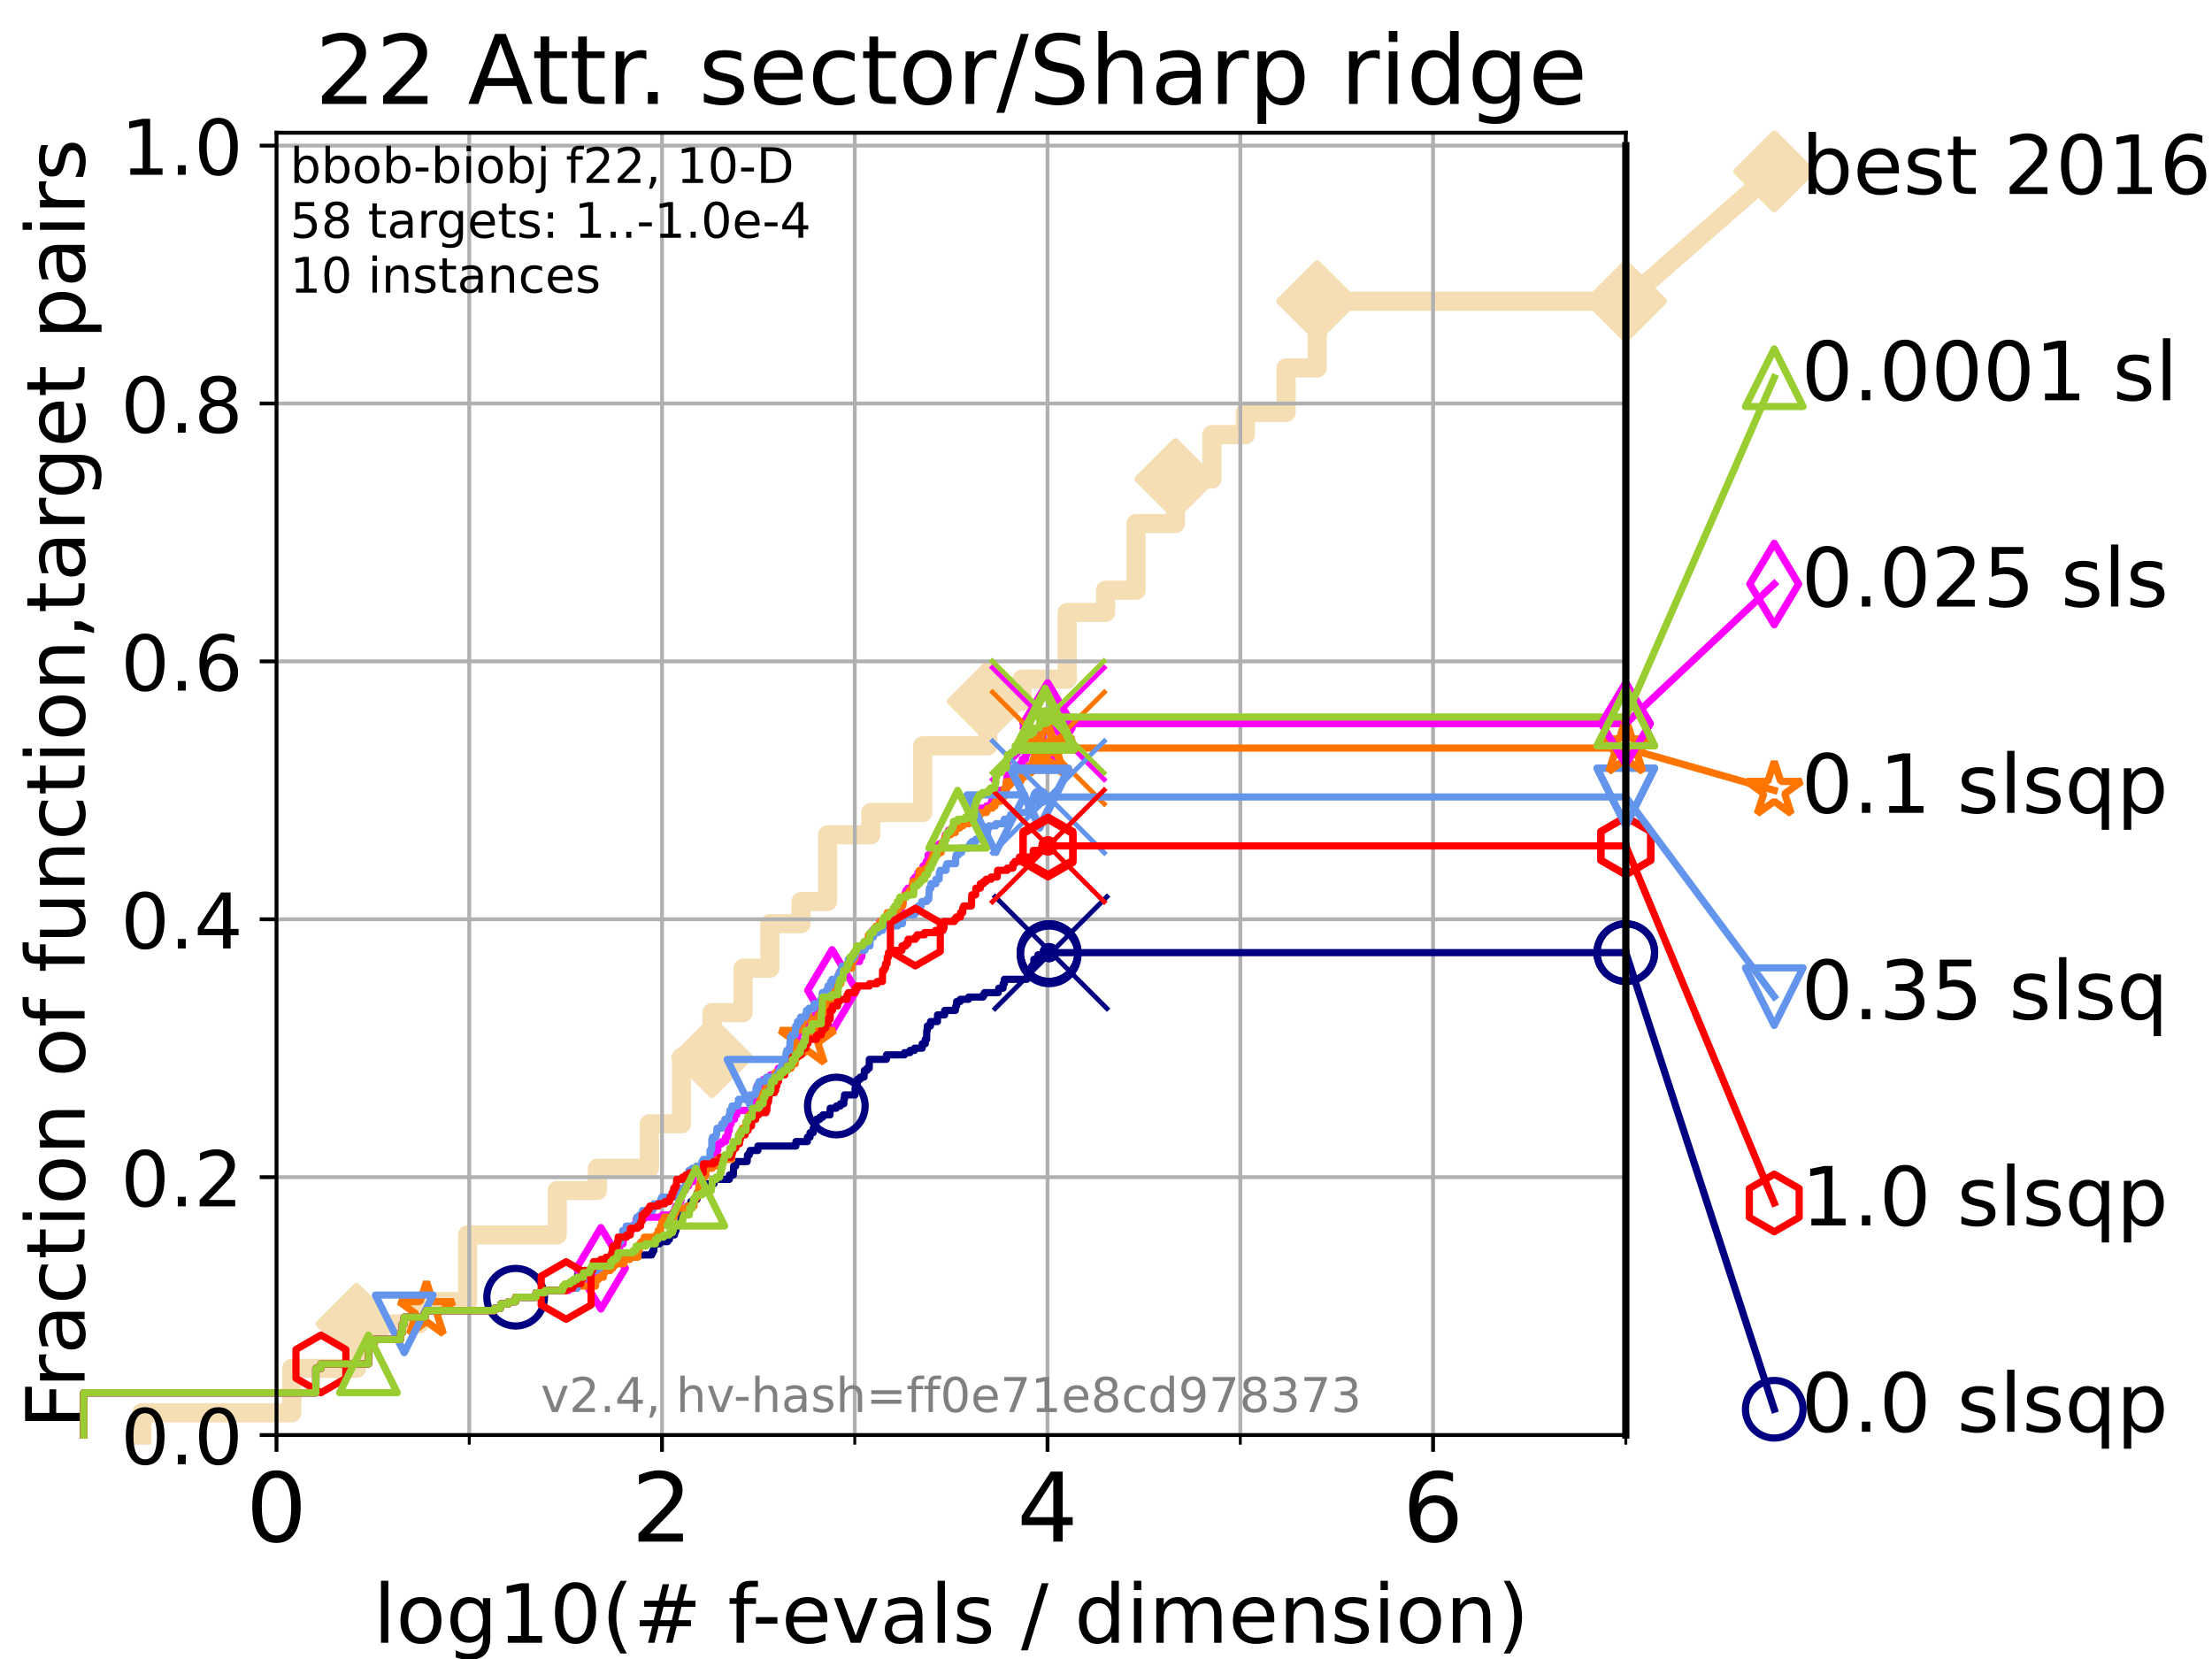 <?xml version="1.0" encoding="utf-8" standalone="no"?>
<!DOCTYPE svg PUBLIC "-//W3C//DTD SVG 1.1//EN"
  "http://www.w3.org/Graphics/SVG/1.1/DTD/svg11.dtd">
<!-- Created with matplotlib (https://matplotlib.org/) -->
<svg height="345.6pt" version="1.1" viewBox="0 0 460.8 345.6" width="460.8pt" xmlns="http://www.w3.org/2000/svg" xmlns:xlink="http://www.w3.org/1999/xlink">
 <defs>
  <style type="text/css">*{stroke-linecap:butt;stroke-linejoin:round;}</style>
 </defs>
 <g id="figure_1">
  <g id="patch_1">
   <path d="M 0 345.6 
L 460.8 345.6 
L 460.8 0 
L 0 0 
z
" style="fill:#ffffff;"/>
  </g>
  <g id="axes_1">
   <g id="patch_2">
    <path d="M 57.6 298.944 
L 338.688 298.944 
L 338.688 27.648 
L 57.6 27.648 
z
" style="fill:#ffffff;"/>
   </g>
   <g id="line2d_1">
    <path d="M 29.533 298.944 
L 29.533 294.313 
L 60.78 294.313 
L 60.78 285.05 
L 74.263 285.05 
L 74.263 275.788 
L 87.33 275.788 
L 87.33 271.157 
L 97.403 271.157 
L 97.403 257.263 
L 116.081 257.263 
L 116.081 248.001 
L 124.444 248.001 
L 124.444 243.37 
L 135.281 243.37 
L 135.281 234.107 
L 141.969 234.107 
L 141.969 220.214 
L 148.335 220.214 
L 148.335 210.951 
L 154.794 210.951 
L 154.794 201.689 
L 160.375 201.689 
L 160.375 192.426 
L 166.879 192.426 
L 166.879 187.795 
L 172.395 187.795 
L 172.395 173.901 
L 181.405 173.901 
L 181.405 169.27 
L 192.214 169.27 
L 192.214 155.377 
L 205.755 155.377 
L 205.755 146.114 
L 212.903 146.114 
L 212.903 141.483 
L 222.311 141.483 
L 222.311 127.589 
L 230.323 127.589 
L 230.323 122.958 
L 236.656 122.958 
L 236.656 109.065 
L 244.853 109.065 
L 244.853 99.802 
L 252.464 99.802 
L 252.464 90.54 
L 259.437 90.54 
L 259.437 85.909 
L 267.923 85.909 
L 267.923 76.646 
L 274.406 76.646 
L 274.406 62.753 
L 338.688 62.753 
" style="fill:none;stroke:#f5deb3;stroke-linecap:square;stroke-width:4;"/>
   </g>
   <g id="line2d_2">
    <defs>
     <path d="M 0 7.778 
L 7.778 0 
L 0 -7.778 
L -7.778 0 
z
" id="me6835d5ab9" style="stroke:#f5deb3;stroke-linejoin:miter;stroke-width:1.5;"/>
    </defs>
    <g>
     <use style="fill:#f5deb3;stroke:#f5deb3;stroke-linejoin:miter;stroke-width:1.5;" x="74.263" xlink:href="#me6835d5ab9" y="275.788"/>
     <use style="fill:#f5deb3;stroke:#f5deb3;stroke-linejoin:miter;stroke-width:1.5;" x="148.335" xlink:href="#me6835d5ab9" y="220.214"/>
     <use style="fill:#f5deb3;stroke:#f5deb3;stroke-linejoin:miter;stroke-width:1.5;" x="205.755" xlink:href="#me6835d5ab9" y="146.114"/>
     <use style="fill:#f5deb3;stroke:#f5deb3;stroke-linejoin:miter;stroke-width:1.5;" x="244.853" xlink:href="#me6835d5ab9" y="99.802"/>
     <use style="fill:#f5deb3;stroke:#f5deb3;stroke-linejoin:miter;stroke-width:1.5;" x="274.406" xlink:href="#me6835d5ab9" y="62.753"/>
     <use style="fill:#f5deb3;stroke:#f5deb3;stroke-linejoin:miter;stroke-width:1.5;" x="338.688" xlink:href="#me6835d5ab9" y="62.753"/>
    </g>
   </g>
   <g id="line2d_3">
    <path style="fill:none;stroke:#f5deb3;stroke-linecap:square;stroke-width:4;"/>
    <g/>
   </g>
   <g id="line2d_4">
    <path d="M 338.688 62.753 
L 369.608 35.706 
" style="fill:none;stroke:#f5deb3;stroke-linecap:square;stroke-width:4;"/>
    <g>
     <use style="fill:#f5deb3;stroke:#f5deb3;stroke-linejoin:miter;stroke-width:1.5;" x="338.688" xlink:href="#me6835d5ab9" y="62.753"/>
     <use style="fill:#f5deb3;stroke:#f5deb3;stroke-linejoin:miter;stroke-width:1.5;" x="369.608" xlink:href="#me6835d5ab9" y="35.706"/>
    </g>
   </g>
   <g id="matplotlib.axis_1">
    <g id="xtick_1">
     <g id="line2d_5">
      <path clip-path="url(#p250f00b167)" d="M 57.6 298.944 
L 57.6 27.648 
" style="fill:none;stroke:#b0b0b0;stroke-linecap:square;stroke-width:0.8;"/>
     </g>
     <g id="line2d_6">
      <defs>
       <path d="M 0 0 
L 0 3.5 
" id="m40f289258c" style="stroke:#000000;stroke-width:0.8;"/>
      </defs>
      <g>
       <use style="stroke:#000000;stroke-width:0.8;" x="57.6" xlink:href="#m40f289258c" y="298.944"/>
      </g>
     </g>
     <g id="text_1">
      <!-- 0 -->
      <g transform="translate(51.237 321.141)scale(0.2 -0.2)">
       <defs>
        <path d="M 31.781 66.406 
Q 24.172 66.406 20.328 58.906 
Q 16.5 51.422 16.5 36.375 
Q 16.5 21.391 20.328 13.891 
Q 24.172 6.391 31.781 6.391 
Q 39.453 6.391 43.281 13.891 
Q 47.125 21.391 47.125 36.375 
Q 47.125 51.422 43.281 58.906 
Q 39.453 66.406 31.781 66.406 
z
M 31.781 74.219 
Q 44.047 74.219 50.516 64.516 
Q 56.984 54.828 56.984 36.375 
Q 56.984 17.969 50.516 8.266 
Q 44.047 -1.422 31.781 -1.422 
Q 19.531 -1.422 13.062 8.266 
Q 6.594 17.969 6.594 36.375 
Q 6.594 54.828 13.062 64.516 
Q 19.531 74.219 31.781 74.219 
z
" id="DejaVuSans-48"/>
       </defs>
       <use xlink:href="#DejaVuSans-48"/>
      </g>
     </g>
    </g>
    <g id="xtick_2">
     <g id="line2d_7">
      <path clip-path="url(#p250f00b167)" d="M 137.911 298.944 
L 137.911 27.648 
" style="fill:none;stroke:#b0b0b0;stroke-linecap:square;stroke-width:0.8;"/>
     </g>
     <g id="line2d_8">
      <g>
       <use style="stroke:#000000;stroke-width:0.8;" x="137.911" xlink:href="#m40f289258c" y="298.944"/>
      </g>
     </g>
     <g id="text_2">
      <!-- 2 -->
      <g transform="translate(131.548 321.141)scale(0.2 -0.2)">
       <defs>
        <path d="M 19.188 8.297 
L 53.609 8.297 
L 53.609 0 
L 7.328 0 
L 7.328 8.297 
Q 12.938 14.109 22.625 23.891 
Q 32.328 33.688 34.812 36.531 
Q 39.547 41.844 41.422 45.531 
Q 43.312 49.219 43.312 52.781 
Q 43.312 58.594 39.234 62.25 
Q 35.156 65.922 28.609 65.922 
Q 23.969 65.922 18.812 64.312 
Q 13.672 62.703 7.812 59.422 
L 7.812 69.391 
Q 13.766 71.781 18.938 73 
Q 24.125 74.219 28.422 74.219 
Q 39.75 74.219 46.484 68.547 
Q 53.219 62.891 53.219 53.422 
Q 53.219 48.922 51.531 44.891 
Q 49.859 40.875 45.406 35.406 
Q 44.188 33.984 37.641 27.219 
Q 31.109 20.453 19.188 8.297 
z
" id="DejaVuSans-50"/>
       </defs>
       <use xlink:href="#DejaVuSans-50"/>
      </g>
     </g>
    </g>
    <g id="xtick_3">
     <g id="line2d_9">
      <path clip-path="url(#p250f00b167)" d="M 218.222 298.944 
L 218.222 27.648 
" style="fill:none;stroke:#b0b0b0;stroke-linecap:square;stroke-width:0.8;"/>
     </g>
     <g id="line2d_10">
      <g>
       <use style="stroke:#000000;stroke-width:0.8;" x="218.222" xlink:href="#m40f289258c" y="298.944"/>
      </g>
     </g>
     <g id="text_3">
      <!-- 4 -->
      <g transform="translate(211.859 321.141)scale(0.2 -0.2)">
       <defs>
        <path d="M 37.797 64.312 
L 12.891 25.391 
L 37.797 25.391 
z
M 35.203 72.906 
L 47.609 72.906 
L 47.609 25.391 
L 58.016 25.391 
L 58.016 17.188 
L 47.609 17.188 
L 47.609 0 
L 37.797 0 
L 37.797 17.188 
L 4.891 17.188 
L 4.891 26.703 
z
" id="DejaVuSans-52"/>
       </defs>
       <use xlink:href="#DejaVuSans-52"/>
      </g>
     </g>
    </g>
    <g id="xtick_4">
     <g id="line2d_11">
      <path clip-path="url(#p250f00b167)" d="M 298.533 298.944 
L 298.533 27.648 
" style="fill:none;stroke:#b0b0b0;stroke-linecap:square;stroke-width:0.8;"/>
     </g>
     <g id="line2d_12">
      <g>
       <use style="stroke:#000000;stroke-width:0.8;" x="298.533" xlink:href="#m40f289258c" y="298.944"/>
      </g>
     </g>
     <g id="text_4">
      <!-- 6 -->
      <g transform="translate(292.17 321.141)scale(0.2 -0.2)">
       <defs>
        <path d="M 33.016 40.375 
Q 26.375 40.375 22.484 35.828 
Q 18.609 31.297 18.609 23.391 
Q 18.609 15.531 22.484 10.953 
Q 26.375 6.391 33.016 6.391 
Q 39.656 6.391 43.531 10.953 
Q 47.406 15.531 47.406 23.391 
Q 47.406 31.297 43.531 35.828 
Q 39.656 40.375 33.016 40.375 
z
M 52.594 71.297 
L 52.594 62.312 
Q 48.875 64.062 45.094 64.984 
Q 41.312 65.922 37.594 65.922 
Q 27.828 65.922 22.672 59.328 
Q 17.531 52.734 16.797 39.406 
Q 19.672 43.656 24.016 45.922 
Q 28.375 48.188 33.594 48.188 
Q 44.578 48.188 50.953 41.516 
Q 57.328 34.859 57.328 23.391 
Q 57.328 12.156 50.688 5.359 
Q 44.047 -1.422 33.016 -1.422 
Q 20.359 -1.422 13.672 8.266 
Q 6.984 17.969 6.984 36.375 
Q 6.984 53.656 15.188 63.938 
Q 23.391 74.219 37.203 74.219 
Q 40.922 74.219 44.703 73.484 
Q 48.484 72.75 52.594 71.297 
z
" id="DejaVuSans-54"/>
       </defs>
       <use xlink:href="#DejaVuSans-54"/>
      </g>
     </g>
    </g>
    <g id="xtick_5">
     <g id="line2d_13">
      <path clip-path="url(#p250f00b167)" d="M 97.755 298.944 
L 97.755 27.648 
" style="fill:none;stroke:#b0b0b0;stroke-linecap:square;stroke-width:0.8;"/>
     </g>
     <g id="line2d_14">
      <defs>
       <path d="M 0 0 
L 0 2 
" id="meb61bff0ea" style="stroke:#000000;stroke-width:0.6;"/>
      </defs>
      <g>
       <use style="stroke:#000000;stroke-width:0.6;" x="97.755" xlink:href="#meb61bff0ea" y="298.944"/>
      </g>
     </g>
    </g>
    <g id="xtick_6">
     <g id="line2d_15">
      <path clip-path="url(#p250f00b167)" d="M 178.066 298.944 
L 178.066 27.648 
" style="fill:none;stroke:#b0b0b0;stroke-linecap:square;stroke-width:0.8;"/>
     </g>
     <g id="line2d_16">
      <g>
       <use style="stroke:#000000;stroke-width:0.6;" x="178.066" xlink:href="#meb61bff0ea" y="298.944"/>
      </g>
     </g>
    </g>
    <g id="xtick_7">
     <g id="line2d_17">
      <path clip-path="url(#p250f00b167)" d="M 258.377 298.944 
L 258.377 27.648 
" style="fill:none;stroke:#b0b0b0;stroke-linecap:square;stroke-width:0.8;"/>
     </g>
     <g id="line2d_18">
      <g>
       <use style="stroke:#000000;stroke-width:0.6;" x="258.377" xlink:href="#meb61bff0ea" y="298.944"/>
      </g>
     </g>
    </g>
    <g id="xtick_8">
     <g id="line2d_19">
      <path clip-path="url(#p250f00b167)" d="M 338.688 298.944 
L 338.688 27.648 
" style="fill:none;stroke:#b0b0b0;stroke-linecap:square;stroke-width:0.8;"/>
     </g>
     <g id="line2d_20">
      <g>
       <use style="stroke:#000000;stroke-width:0.6;" x="338.688" xlink:href="#meb61bff0ea" y="298.944"/>
      </g>
     </g>
    </g>
    <g id="text_5">
     <!-- log10(# f-evals / dimension) -->
     <g transform="translate(77.764 342.218)scale(0.17 -0.17)">
      <defs>
       <path d="M 9.422 75.984 
L 18.406 75.984 
L 18.406 0 
L 9.422 0 
z
" id="DejaVuSans-108"/>
       <path d="M 30.609 48.391 
Q 23.391 48.391 19.188 42.75 
Q 14.984 37.109 14.984 27.297 
Q 14.984 17.484 19.156 11.844 
Q 23.344 6.203 30.609 6.203 
Q 37.797 6.203 41.984 11.859 
Q 46.188 17.531 46.188 27.297 
Q 46.188 37.016 41.984 42.703 
Q 37.797 48.391 30.609 48.391 
z
M 30.609 56 
Q 42.328 56 49.016 48.375 
Q 55.719 40.766 55.719 27.297 
Q 55.719 13.875 49.016 6.219 
Q 42.328 -1.422 30.609 -1.422 
Q 18.844 -1.422 12.172 6.219 
Q 5.516 13.875 5.516 27.297 
Q 5.516 40.766 12.172 48.375 
Q 18.844 56 30.609 56 
z
" id="DejaVuSans-111"/>
       <path d="M 45.406 27.984 
Q 45.406 37.75 41.375 43.109 
Q 37.359 48.484 30.078 48.484 
Q 22.859 48.484 18.828 43.109 
Q 14.797 37.75 14.797 27.984 
Q 14.797 18.266 18.828 12.891 
Q 22.859 7.516 30.078 7.516 
Q 37.359 7.516 41.375 12.891 
Q 45.406 18.266 45.406 27.984 
z
M 54.391 6.781 
Q 54.391 -7.172 48.188 -13.984 
Q 42 -20.797 29.203 -20.797 
Q 24.469 -20.797 20.266 -20.094 
Q 16.062 -19.391 12.109 -17.922 
L 12.109 -9.188 
Q 16.062 -11.328 19.922 -12.344 
Q 23.781 -13.375 27.781 -13.375 
Q 36.625 -13.375 41.016 -8.766 
Q 45.406 -4.156 45.406 5.172 
L 45.406 9.625 
Q 42.625 4.781 38.281 2.391 
Q 33.938 0 27.875 0 
Q 17.828 0 11.672 7.656 
Q 5.516 15.328 5.516 27.984 
Q 5.516 40.672 11.672 48.328 
Q 17.828 56 27.875 56 
Q 33.938 56 38.281 53.609 
Q 42.625 51.219 45.406 46.391 
L 45.406 54.688 
L 54.391 54.688 
z
" id="DejaVuSans-103"/>
       <path d="M 12.406 8.297 
L 28.516 8.297 
L 28.516 63.922 
L 10.984 60.406 
L 10.984 69.391 
L 28.422 72.906 
L 38.281 72.906 
L 38.281 8.297 
L 54.391 8.297 
L 54.391 0 
L 12.406 0 
z
" id="DejaVuSans-49"/>
       <path d="M 31 75.875 
Q 24.469 64.656 21.281 53.656 
Q 18.109 42.672 18.109 31.391 
Q 18.109 20.125 21.312 9.062 
Q 24.516 -2 31 -13.188 
L 23.188 -13.188 
Q 15.875 -1.703 12.234 9.375 
Q 8.594 20.453 8.594 31.391 
Q 8.594 42.281 12.203 53.312 
Q 15.828 64.359 23.188 75.875 
z
" id="DejaVuSans-40"/>
       <path d="M 51.125 44 
L 36.922 44 
L 32.812 27.688 
L 47.125 27.688 
z
M 43.797 71.781 
L 38.719 51.516 
L 52.984 51.516 
L 58.109 71.781 
L 65.922 71.781 
L 60.891 51.516 
L 76.125 51.516 
L 76.125 44 
L 58.984 44 
L 54.984 27.688 
L 70.516 27.688 
L 70.516 20.219 
L 53.078 20.219 
L 48 0 
L 40.188 0 
L 45.219 20.219 
L 30.906 20.219 
L 25.875 0 
L 18.016 0 
L 23.094 20.219 
L 7.719 20.219 
L 7.719 27.688 
L 24.906 27.688 
L 29 44 
L 13.281 44 
L 13.281 51.516 
L 30.906 51.516 
L 35.891 71.781 
z
" id="DejaVuSans-35"/>
       <path id="DejaVuSans-32"/>
       <path d="M 37.109 75.984 
L 37.109 68.5 
L 28.516 68.5 
Q 23.688 68.5 21.797 66.547 
Q 19.922 64.594 19.922 59.516 
L 19.922 54.688 
L 34.719 54.688 
L 34.719 47.703 
L 19.922 47.703 
L 19.922 0 
L 10.891 0 
L 10.891 47.703 
L 2.297 47.703 
L 2.297 54.688 
L 10.891 54.688 
L 10.891 58.5 
Q 10.891 67.625 15.141 71.797 
Q 19.391 75.984 28.609 75.984 
z
" id="DejaVuSans-102"/>
       <path d="M 4.891 31.391 
L 31.203 31.391 
L 31.203 23.391 
L 4.891 23.391 
z
" id="DejaVuSans-45"/>
       <path d="M 56.203 29.594 
L 56.203 25.203 
L 14.891 25.203 
Q 15.484 15.922 20.484 11.062 
Q 25.484 6.203 34.422 6.203 
Q 39.594 6.203 44.453 7.469 
Q 49.312 8.734 54.109 11.281 
L 54.109 2.781 
Q 49.266 0.734 44.188 -0.344 
Q 39.109 -1.422 33.891 -1.422 
Q 20.797 -1.422 13.156 6.188 
Q 5.516 13.812 5.516 26.812 
Q 5.516 40.234 12.766 48.109 
Q 20.016 56 32.328 56 
Q 43.359 56 49.781 48.891 
Q 56.203 41.797 56.203 29.594 
z
M 47.219 32.234 
Q 47.125 39.594 43.094 43.984 
Q 39.062 48.391 32.422 48.391 
Q 24.906 48.391 20.391 44.141 
Q 15.875 39.891 15.188 32.172 
z
" id="DejaVuSans-101"/>
       <path d="M 2.984 54.688 
L 12.5 54.688 
L 29.594 8.797 
L 46.688 54.688 
L 56.203 54.688 
L 35.688 0 
L 23.484 0 
z
" id="DejaVuSans-118"/>
       <path d="M 34.281 27.484 
Q 23.391 27.484 19.188 25 
Q 14.984 22.516 14.984 16.5 
Q 14.984 11.719 18.141 8.906 
Q 21.297 6.109 26.703 6.109 
Q 34.188 6.109 38.703 11.406 
Q 43.219 16.703 43.219 25.484 
L 43.219 27.484 
z
M 52.203 31.203 
L 52.203 0 
L 43.219 0 
L 43.219 8.297 
Q 40.141 3.328 35.547 0.953 
Q 30.953 -1.422 24.312 -1.422 
Q 15.922 -1.422 10.953 3.297 
Q 6 8.016 6 15.922 
Q 6 25.141 12.172 29.828 
Q 18.359 34.516 30.609 34.516 
L 43.219 34.516 
L 43.219 35.406 
Q 43.219 41.609 39.141 45 
Q 35.062 48.391 27.688 48.391 
Q 23 48.391 18.547 47.266 
Q 14.109 46.141 10.016 43.891 
L 10.016 52.203 
Q 14.938 54.109 19.578 55.047 
Q 24.219 56 28.609 56 
Q 40.484 56 46.344 49.844 
Q 52.203 43.703 52.203 31.203 
z
" id="DejaVuSans-97"/>
       <path d="M 44.281 53.078 
L 44.281 44.578 
Q 40.484 46.531 36.375 47.5 
Q 32.281 48.484 27.875 48.484 
Q 21.188 48.484 17.844 46.438 
Q 14.5 44.391 14.5 40.281 
Q 14.5 37.156 16.891 35.375 
Q 19.281 33.594 26.516 31.984 
L 29.594 31.297 
Q 39.156 29.25 43.188 25.516 
Q 47.219 21.781 47.219 15.094 
Q 47.219 7.469 41.188 3.016 
Q 35.156 -1.422 24.609 -1.422 
Q 20.219 -1.422 15.453 -0.562 
Q 10.688 0.297 5.422 2 
L 5.422 11.281 
Q 10.406 8.688 15.234 7.391 
Q 20.062 6.109 24.812 6.109 
Q 31.156 6.109 34.562 8.281 
Q 37.984 10.453 37.984 14.406 
Q 37.984 18.062 35.516 20.016 
Q 33.062 21.969 24.703 23.781 
L 21.578 24.516 
Q 13.234 26.266 9.516 29.906 
Q 5.812 33.547 5.812 39.891 
Q 5.812 47.609 11.281 51.797 
Q 16.75 56 26.812 56 
Q 31.781 56 36.172 55.266 
Q 40.578 54.547 44.281 53.078 
z
" id="DejaVuSans-115"/>
       <path d="M 25.391 72.906 
L 33.688 72.906 
L 8.297 -9.281 
L 0 -9.281 
z
" id="DejaVuSans-47"/>
       <path d="M 45.406 46.391 
L 45.406 75.984 
L 54.391 75.984 
L 54.391 0 
L 45.406 0 
L 45.406 8.203 
Q 42.578 3.328 38.25 0.953 
Q 33.938 -1.422 27.875 -1.422 
Q 17.969 -1.422 11.734 6.484 
Q 5.516 14.406 5.516 27.297 
Q 5.516 40.188 11.734 48.094 
Q 17.969 56 27.875 56 
Q 33.938 56 38.25 53.625 
Q 42.578 51.266 45.406 46.391 
z
M 14.797 27.297 
Q 14.797 17.391 18.875 11.75 
Q 22.953 6.109 30.078 6.109 
Q 37.203 6.109 41.297 11.75 
Q 45.406 17.391 45.406 27.297 
Q 45.406 37.203 41.297 42.844 
Q 37.203 48.484 30.078 48.484 
Q 22.953 48.484 18.875 42.844 
Q 14.797 37.203 14.797 27.297 
z
" id="DejaVuSans-100"/>
       <path d="M 9.422 54.688 
L 18.406 54.688 
L 18.406 0 
L 9.422 0 
z
M 9.422 75.984 
L 18.406 75.984 
L 18.406 64.594 
L 9.422 64.594 
z
" id="DejaVuSans-105"/>
       <path d="M 52 44.188 
Q 55.375 50.25 60.062 53.125 
Q 64.75 56 71.094 56 
Q 79.641 56 84.281 50.016 
Q 88.922 44.047 88.922 33.016 
L 88.922 0 
L 79.891 0 
L 79.891 32.719 
Q 79.891 40.578 77.094 44.375 
Q 74.312 48.188 68.609 48.188 
Q 61.625 48.188 57.562 43.547 
Q 53.516 38.922 53.516 30.906 
L 53.516 0 
L 44.484 0 
L 44.484 32.719 
Q 44.484 40.625 41.703 44.406 
Q 38.922 48.188 33.109 48.188 
Q 26.219 48.188 22.156 43.531 
Q 18.109 38.875 18.109 30.906 
L 18.109 0 
L 9.078 0 
L 9.078 54.688 
L 18.109 54.688 
L 18.109 46.188 
Q 21.188 51.219 25.484 53.609 
Q 29.781 56 35.688 56 
Q 41.656 56 45.828 52.969 
Q 50 49.953 52 44.188 
z
" id="DejaVuSans-109"/>
       <path d="M 54.891 33.016 
L 54.891 0 
L 45.906 0 
L 45.906 32.719 
Q 45.906 40.484 42.875 44.328 
Q 39.844 48.188 33.797 48.188 
Q 26.516 48.188 22.312 43.547 
Q 18.109 38.922 18.109 30.906 
L 18.109 0 
L 9.078 0 
L 9.078 54.688 
L 18.109 54.688 
L 18.109 46.188 
Q 21.344 51.125 25.703 53.562 
Q 30.078 56 35.797 56 
Q 45.219 56 50.047 50.172 
Q 54.891 44.344 54.891 33.016 
z
" id="DejaVuSans-110"/>
       <path d="M 8.016 75.875 
L 15.828 75.875 
Q 23.141 64.359 26.781 53.312 
Q 30.422 42.281 30.422 31.391 
Q 30.422 20.453 26.781 9.375 
Q 23.141 -1.703 15.828 -13.188 
L 8.016 -13.188 
Q 14.5 -2 17.703 9.062 
Q 20.906 20.125 20.906 31.391 
Q 20.906 42.672 17.703 53.656 
Q 14.5 64.656 8.016 75.875 
z
" id="DejaVuSans-41"/>
      </defs>
      <use xlink:href="#DejaVuSans-108"/>
      <use x="27.783" xlink:href="#DejaVuSans-111"/>
      <use x="88.965" xlink:href="#DejaVuSans-103"/>
      <use x="152.441" xlink:href="#DejaVuSans-49"/>
      <use x="216.064" xlink:href="#DejaVuSans-48"/>
      <use x="279.688" xlink:href="#DejaVuSans-40"/>
      <use x="318.701" xlink:href="#DejaVuSans-35"/>
      <use x="402.49" xlink:href="#DejaVuSans-32"/>
      <use x="434.277" xlink:href="#DejaVuSans-102"/>
      <use x="463.982" xlink:href="#DejaVuSans-45"/>
      <use x="500.066" xlink:href="#DejaVuSans-101"/>
      <use x="561.59" xlink:href="#DejaVuSans-118"/>
      <use x="620.77" xlink:href="#DejaVuSans-97"/>
      <use x="682.049" xlink:href="#DejaVuSans-108"/>
      <use x="709.832" xlink:href="#DejaVuSans-115"/>
      <use x="761.932" xlink:href="#DejaVuSans-32"/>
      <use x="793.719" xlink:href="#DejaVuSans-47"/>
      <use x="827.41" xlink:href="#DejaVuSans-32"/>
      <use x="859.197" xlink:href="#DejaVuSans-100"/>
      <use x="922.674" xlink:href="#DejaVuSans-105"/>
      <use x="950.457" xlink:href="#DejaVuSans-109"/>
      <use x="1047.869" xlink:href="#DejaVuSans-101"/>
      <use x="1109.393" xlink:href="#DejaVuSans-110"/>
      <use x="1172.771" xlink:href="#DejaVuSans-115"/>
      <use x="1224.871" xlink:href="#DejaVuSans-105"/>
      <use x="1252.654" xlink:href="#DejaVuSans-111"/>
      <use x="1313.836" xlink:href="#DejaVuSans-110"/>
      <use x="1377.215" xlink:href="#DejaVuSans-41"/>
     </g>
    </g>
   </g>
   <g id="matplotlib.axis_2">
    <g id="ytick_1">
     <g id="line2d_21">
      <path clip-path="url(#p250f00b167)" d="M 57.6 298.944 
L 338.688 298.944 
" style="fill:none;stroke:#b0b0b0;stroke-linecap:square;stroke-width:0.8;"/>
     </g>
     <g id="line2d_22">
      <defs>
       <path d="M 0 0 
L -3.5 0 
" id="mc1fb8baf89" style="stroke:#000000;stroke-width:0.8;"/>
      </defs>
      <g>
       <use style="stroke:#000000;stroke-width:0.8;" x="57.6" xlink:href="#mc1fb8baf89" y="298.944"/>
      </g>
     </g>
     <g id="text_6">
      <!-- 0.0 -->
      <g transform="translate(25.155 305.023)scale(0.16 -0.16)">
       <defs>
        <path d="M 10.688 12.406 
L 21 12.406 
L 21 0 
L 10.688 0 
z
" id="DejaVuSans-46"/>
       </defs>
       <use xlink:href="#DejaVuSans-48"/>
       <use x="63.623" xlink:href="#DejaVuSans-46"/>
       <use x="95.41" xlink:href="#DejaVuSans-48"/>
      </g>
     </g>
    </g>
    <g id="ytick_2">
     <g id="line2d_23">
      <path clip-path="url(#p250f00b167)" d="M 57.6 245.222 
L 338.688 245.222 
" style="fill:none;stroke:#b0b0b0;stroke-linecap:square;stroke-width:0.8;"/>
     </g>
     <g id="line2d_24">
      <g>
       <use style="stroke:#000000;stroke-width:0.8;" x="57.6" xlink:href="#mc1fb8baf89" y="245.222"/>
      </g>
     </g>
     <g id="text_7">
      <!-- 0.2 -->
      <g transform="translate(25.155 251.301)scale(0.16 -0.16)">
       <use xlink:href="#DejaVuSans-48"/>
       <use x="63.623" xlink:href="#DejaVuSans-46"/>
       <use x="95.41" xlink:href="#DejaVuSans-50"/>
      </g>
     </g>
    </g>
    <g id="ytick_3">
     <g id="line2d_25">
      <path clip-path="url(#p250f00b167)" d="M 57.6 191.5 
L 338.688 191.5 
" style="fill:none;stroke:#b0b0b0;stroke-linecap:square;stroke-width:0.8;"/>
     </g>
     <g id="line2d_26">
      <g>
       <use style="stroke:#000000;stroke-width:0.8;" x="57.6" xlink:href="#mc1fb8baf89" y="191.5"/>
      </g>
     </g>
     <g id="text_8">
      <!-- 0.4 -->
      <g transform="translate(25.155 197.579)scale(0.16 -0.16)">
       <use xlink:href="#DejaVuSans-48"/>
       <use x="63.623" xlink:href="#DejaVuSans-46"/>
       <use x="95.41" xlink:href="#DejaVuSans-52"/>
      </g>
     </g>
    </g>
    <g id="ytick_4">
     <g id="line2d_27">
      <path clip-path="url(#p250f00b167)" d="M 57.6 137.778 
L 338.688 137.778 
" style="fill:none;stroke:#b0b0b0;stroke-linecap:square;stroke-width:0.8;"/>
     </g>
     <g id="line2d_28">
      <g>
       <use style="stroke:#000000;stroke-width:0.8;" x="57.6" xlink:href="#mc1fb8baf89" y="137.778"/>
      </g>
     </g>
     <g id="text_9">
      <!-- 0.6 -->
      <g transform="translate(25.155 143.857)scale(0.16 -0.16)">
       <use xlink:href="#DejaVuSans-48"/>
       <use x="63.623" xlink:href="#DejaVuSans-46"/>
       <use x="95.41" xlink:href="#DejaVuSans-54"/>
      </g>
     </g>
    </g>
    <g id="ytick_5">
     <g id="line2d_29">
      <path clip-path="url(#p250f00b167)" d="M 57.6 84.056 
L 338.688 84.056 
" style="fill:none;stroke:#b0b0b0;stroke-linecap:square;stroke-width:0.8;"/>
     </g>
     <g id="line2d_30">
      <g>
       <use style="stroke:#000000;stroke-width:0.8;" x="57.6" xlink:href="#mc1fb8baf89" y="84.056"/>
      </g>
     </g>
     <g id="text_10">
      <!-- 0.8 -->
      <g transform="translate(25.155 90.135)scale(0.16 -0.16)">
       <defs>
        <path d="M 31.781 34.625 
Q 24.75 34.625 20.719 30.859 
Q 16.703 27.094 16.703 20.516 
Q 16.703 13.922 20.719 10.156 
Q 24.75 6.391 31.781 6.391 
Q 38.812 6.391 42.859 10.172 
Q 46.922 13.969 46.922 20.516 
Q 46.922 27.094 42.891 30.859 
Q 38.875 34.625 31.781 34.625 
z
M 21.922 38.812 
Q 15.578 40.375 12.031 44.719 
Q 8.5 49.078 8.5 55.328 
Q 8.5 64.062 14.719 69.141 
Q 20.953 74.219 31.781 74.219 
Q 42.672 74.219 48.875 69.141 
Q 55.078 64.062 55.078 55.328 
Q 55.078 49.078 51.531 44.719 
Q 48 40.375 41.703 38.812 
Q 48.828 37.156 52.797 32.312 
Q 56.781 27.484 56.781 20.516 
Q 56.781 9.906 50.312 4.234 
Q 43.844 -1.422 31.781 -1.422 
Q 19.734 -1.422 13.25 4.234 
Q 6.781 9.906 6.781 20.516 
Q 6.781 27.484 10.781 32.312 
Q 14.797 37.156 21.922 38.812 
z
M 18.312 54.391 
Q 18.312 48.734 21.844 45.562 
Q 25.391 42.391 31.781 42.391 
Q 38.141 42.391 41.719 45.562 
Q 45.312 48.734 45.312 54.391 
Q 45.312 60.062 41.719 63.234 
Q 38.141 66.406 31.781 66.406 
Q 25.391 66.406 21.844 63.234 
Q 18.312 60.062 18.312 54.391 
z
" id="DejaVuSans-56"/>
       </defs>
       <use xlink:href="#DejaVuSans-48"/>
       <use x="63.623" xlink:href="#DejaVuSans-46"/>
       <use x="95.41" xlink:href="#DejaVuSans-56"/>
      </g>
     </g>
    </g>
    <g id="ytick_6">
     <g id="line2d_31">
      <path clip-path="url(#p250f00b167)" d="M 57.6 30.334 
L 338.688 30.334 
" style="fill:none;stroke:#b0b0b0;stroke-linecap:square;stroke-width:0.8;"/>
     </g>
     <g id="line2d_32">
      <g>
       <use style="stroke:#000000;stroke-width:0.8;" x="57.6" xlink:href="#mc1fb8baf89" y="30.334"/>
      </g>
     </g>
     <g id="text_11">
      <!-- 1.0 -->
      <g transform="translate(25.155 36.413)scale(0.16 -0.16)">
       <use xlink:href="#DejaVuSans-49"/>
       <use x="63.623" xlink:href="#DejaVuSans-46"/>
       <use x="95.41" xlink:href="#DejaVuSans-48"/>
      </g>
     </g>
    </g>
    <g id="text_12">
     <!-- Fraction of function,target pairs -->
     <g transform="translate(17.62 297.681)rotate(-90)scale(0.17 -0.17)">
      <defs>
       <path d="M 9.812 72.906 
L 51.703 72.906 
L 51.703 64.594 
L 19.672 64.594 
L 19.672 43.109 
L 48.578 43.109 
L 48.578 34.812 
L 19.672 34.812 
L 19.672 0 
L 9.812 0 
z
" id="DejaVuSans-70"/>
       <path d="M 41.109 46.297 
Q 39.594 47.172 37.812 47.578 
Q 36.031 48 33.891 48 
Q 26.266 48 22.188 43.047 
Q 18.109 38.094 18.109 28.812 
L 18.109 0 
L 9.078 0 
L 9.078 54.688 
L 18.109 54.688 
L 18.109 46.188 
Q 20.953 51.172 25.484 53.578 
Q 30.031 56 36.531 56 
Q 37.453 56 38.578 55.875 
Q 39.703 55.766 41.062 55.516 
z
" id="DejaVuSans-114"/>
       <path d="M 48.781 52.594 
L 48.781 44.188 
Q 44.969 46.297 41.141 47.344 
Q 37.312 48.391 33.406 48.391 
Q 24.656 48.391 19.812 42.844 
Q 14.984 37.312 14.984 27.297 
Q 14.984 17.281 19.812 11.734 
Q 24.656 6.203 33.406 6.203 
Q 37.312 6.203 41.141 7.25 
Q 44.969 8.297 48.781 10.406 
L 48.781 2.094 
Q 45.016 0.344 40.984 -0.531 
Q 36.969 -1.422 32.422 -1.422 
Q 20.062 -1.422 12.781 6.344 
Q 5.516 14.109 5.516 27.297 
Q 5.516 40.672 12.859 48.328 
Q 20.219 56 33.016 56 
Q 37.156 56 41.109 55.141 
Q 45.062 54.297 48.781 52.594 
z
" id="DejaVuSans-99"/>
       <path d="M 18.312 70.219 
L 18.312 54.688 
L 36.812 54.688 
L 36.812 47.703 
L 18.312 47.703 
L 18.312 18.016 
Q 18.312 11.328 20.141 9.422 
Q 21.969 7.516 27.594 7.516 
L 36.812 7.516 
L 36.812 0 
L 27.594 0 
Q 17.188 0 13.234 3.875 
Q 9.281 7.766 9.281 18.016 
L 9.281 47.703 
L 2.688 47.703 
L 2.688 54.688 
L 9.281 54.688 
L 9.281 70.219 
z
" id="DejaVuSans-116"/>
       <path d="M 8.5 21.578 
L 8.5 54.688 
L 17.484 54.688 
L 17.484 21.922 
Q 17.484 14.156 20.5 10.266 
Q 23.531 6.391 29.594 6.391 
Q 36.859 6.391 41.078 11.031 
Q 45.312 15.672 45.312 23.688 
L 45.312 54.688 
L 54.297 54.688 
L 54.297 0 
L 45.312 0 
L 45.312 8.406 
Q 42.047 3.422 37.719 1 
Q 33.406 -1.422 27.688 -1.422 
Q 18.266 -1.422 13.375 4.438 
Q 8.5 10.297 8.5 21.578 
z
M 31.109 56 
z
" id="DejaVuSans-117"/>
       <path d="M 11.719 12.406 
L 22.016 12.406 
L 22.016 4 
L 14.016 -11.625 
L 7.719 -11.625 
L 11.719 4 
z
" id="DejaVuSans-44"/>
       <path d="M 18.109 8.203 
L 18.109 -20.797 
L 9.078 -20.797 
L 9.078 54.688 
L 18.109 54.688 
L 18.109 46.391 
Q 20.953 51.266 25.266 53.625 
Q 29.594 56 35.594 56 
Q 45.562 56 51.781 48.094 
Q 58.016 40.188 58.016 27.297 
Q 58.016 14.406 51.781 6.484 
Q 45.562 -1.422 35.594 -1.422 
Q 29.594 -1.422 25.266 0.953 
Q 20.953 3.328 18.109 8.203 
z
M 48.688 27.297 
Q 48.688 37.203 44.609 42.844 
Q 40.531 48.484 33.406 48.484 
Q 26.266 48.484 22.188 42.844 
Q 18.109 37.203 18.109 27.297 
Q 18.109 17.391 22.188 11.75 
Q 26.266 6.109 33.406 6.109 
Q 40.531 6.109 44.609 11.75 
Q 48.688 17.391 48.688 27.297 
z
" id="DejaVuSans-112"/>
      </defs>
      <use xlink:href="#DejaVuSans-70"/>
      <use x="50.27" xlink:href="#DejaVuSans-114"/>
      <use x="91.383" xlink:href="#DejaVuSans-97"/>
      <use x="152.662" xlink:href="#DejaVuSans-99"/>
      <use x="207.643" xlink:href="#DejaVuSans-116"/>
      <use x="246.852" xlink:href="#DejaVuSans-105"/>
      <use x="274.635" xlink:href="#DejaVuSans-111"/>
      <use x="335.816" xlink:href="#DejaVuSans-110"/>
      <use x="399.195" xlink:href="#DejaVuSans-32"/>
      <use x="430.982" xlink:href="#DejaVuSans-111"/>
      <use x="492.164" xlink:href="#DejaVuSans-102"/>
      <use x="527.369" xlink:href="#DejaVuSans-32"/>
      <use x="559.156" xlink:href="#DejaVuSans-102"/>
      <use x="594.361" xlink:href="#DejaVuSans-117"/>
      <use x="657.74" xlink:href="#DejaVuSans-110"/>
      <use x="721.119" xlink:href="#DejaVuSans-99"/>
      <use x="776.1" xlink:href="#DejaVuSans-116"/>
      <use x="815.309" xlink:href="#DejaVuSans-105"/>
      <use x="843.092" xlink:href="#DejaVuSans-111"/>
      <use x="904.273" xlink:href="#DejaVuSans-110"/>
      <use x="967.652" xlink:href="#DejaVuSans-44"/>
      <use x="999.439" xlink:href="#DejaVuSans-116"/>
      <use x="1038.648" xlink:href="#DejaVuSans-97"/>
      <use x="1099.928" xlink:href="#DejaVuSans-114"/>
      <use x="1139.291" xlink:href="#DejaVuSans-103"/>
      <use x="1202.768" xlink:href="#DejaVuSans-101"/>
      <use x="1264.291" xlink:href="#DejaVuSans-116"/>
      <use x="1303.5" xlink:href="#DejaVuSans-32"/>
      <use x="1335.287" xlink:href="#DejaVuSans-112"/>
      <use x="1398.764" xlink:href="#DejaVuSans-97"/>
      <use x="1460.043" xlink:href="#DejaVuSans-105"/>
      <use x="1487.826" xlink:href="#DejaVuSans-114"/>
      <use x="1528.939" xlink:href="#DejaVuSans-115"/>
     </g>
    </g>
   </g>
   <g id="line2d_33">
    <defs>
     <path d="M 0 1.5 
C 0.398 1.5 0.779 1.342 1.061 1.061 
C 1.342 0.779 1.5 0.398 1.5 0 
C 1.5 -0.398 1.342 -0.779 1.061 -1.061 
C 0.779 -1.342 0.398 -1.5 0 -1.5 
C -0.398 -1.5 -0.779 -1.342 -1.061 -1.061 
C -1.342 -0.779 -1.5 -0.398 -1.5 0 
C -1.5 0.398 -1.342 0.779 -1.061 1.061 
C -0.779 1.342 -0.398 1.5 0 1.5 
z
" id="m24696dda7a" style="stroke:#f5deb3;"/>
    </defs>
    <g>
     <use style="fill:#f5deb3;stroke:#f5deb3;" x="274.406" xlink:href="#m24696dda7a" y="62.753"/>
     <use style="fill:#f5deb3;stroke:#f5deb3;" x="274.406" xlink:href="#m24696dda7a" y="62.753"/>
    </g>
   </g>
   <g id="line2d_34">
    <defs>
     <path d="M 0 1.5 
C 0.398 1.5 0.779 1.342 1.061 1.061 
C 1.342 0.779 1.5 0.398 1.5 0 
C 1.5 -0.398 1.342 -0.779 1.061 -1.061 
C 0.779 -1.342 0.398 -1.5 0 -1.5 
C -0.398 -1.5 -0.779 -1.342 -1.061 -1.061 
C -1.342 -0.779 -1.5 -0.398 -1.5 0 
C -1.5 0.398 -1.342 0.779 -1.061 1.061 
C -0.779 1.342 -0.398 1.5 0 1.5 
z
" id="m68cb4f4fa0" style="stroke:#000080;"/>
    </defs>
    <g>
     <use style="fill:#000080;stroke:#000080;" x="218.551" xlink:href="#m68cb4f4fa0" y="198.447"/>
     <use style="fill:#000080;stroke:#000080;" x="218.551" xlink:href="#m68cb4f4fa0" y="198.447"/>
    </g>
   </g>
   <g id="line2d_35">
    <path d="M 17.445 298.944 
L 17.445 290.145 
L 65.797 290.145 
L 65.797 285.05 
L 66.854 285.05 
L 66.854 284.124 
L 76.759 284.124 
L 76.759 279.956 
L 77.885 279.956 
L 77.885 279.03 
L 83.438 279.03 
L 83.438 277.64 
L 83.83 277.64 
L 83.83 275.788 
L 84.213 275.788 
L 84.213 274.399 
L 88.554 274.399 
L 88.554 273.472 
L 88.847 273.472 
L 88.847 273.009 
L 102.989 273.009 
L 102.989 272.546 
L 104.235 272.546 
L 104.235 272.083 
L 104.355 272.083 
L 104.355 271.62 
L 105.952 271.62 
L 105.952 271.157 
L 107.415 271.157 
L 107.415 270.231 
L 111.663 270.231 
L 111.663 269.304 
L 113.524 269.304 
L 113.524 268.841 
L 117.203 268.841 
L 117.203 268.378 
L 118.839 268.378 
L 118.839 267.915 
L 119.097 267.915 
L 119.097 267.452 
L 119.553 267.452 
L 119.553 266.526 
L 120.335 266.526 
L 120.335 265.599 
L 121.668 265.599 
L 121.668 264.673 
L 123.712 264.673 
L 123.791 263.284 
L 127.768 263.284 
L 127.768 262.821 
L 129.233 262.821 
L 129.233 261.894 
L 132.542 261.894 
L 132.542 261.431 
L 135.761 261.431 
L 135.761 260.968 
L 135.996 260.968 
L 135.996 260.505 
L 136.228 260.505 
L 136.247 259.116 
L 137.38 259.116 
L 137.38 258.653 
L 139.074 258.653 
L 139.074 258.189 
L 139.462 258.189 
L 139.462 257.263 
L 140.499 257.263 
L 140.499 256.8 
L 140.634 256.8 
L 140.634 256.337 
L 140.842 256.337 
L 140.842 255.411 
L 141.293 255.411 
L 141.293 254.948 
L 141.704 254.948 
L 141.704 254.484 
L 141.872 254.484 
L 141.872 253.558 
L 142.107 253.558 
L 142.107 253.095 
L 142.66 253.095 
L 142.713 252.169 
L 142.871 252.169 
L 142.871 251.706 
L 143.183 251.706 
L 143.183 251.243 
L 143.903 251.243 
L 143.915 250.316 
L 144.427 250.316 
L 144.427 249.853 
L 145.201 249.853 
L 145.224 248.464 
L 145.666 248.464 
L 145.688 247.075 
L 146.823 247.075 
L 146.823 246.611 
L 148.743 246.611 
L 148.743 245.685 
L 151.944 245.685 
L 151.944 244.759 
L 152.767 244.759 
L 152.833 242.906 
L 153.258 242.906 
L 153.258 241.98 
L 155.647 241.98 
L 155.723 240.591 
L 156.089 240.591 
L 156.089 240.128 
L 156.273 240.128 
L 156.273 239.665 
L 157.882 239.665 
L 157.882 238.738 
L 165.8 238.738 
L 165.8 237.812 
L 168.196 237.812 
L 168.196 236.886 
L 168.746 236.886 
L 168.746 235.96 
L 169.412 235.96 
L 169.412 235.033 
L 169.645 235.033 
L 169.645 234.107 
L 170.011 234.107 
L 170.011 233.181 
L 170.794 233.181 
L 170.794 232.718 
L 171.402 232.718 
L 171.402 232.255 
L 172.907 232.255 
L 172.94 230.865 
L 174.221 230.865 
L 174.221 230.402 
L 175.046 230.402 
L 175.046 229.939 
L 175.785 229.939 
L 175.785 229.013 
L 175.918 229.013 
L 175.918 228.087 
L 178.106 228.087 
L 178.131 226.697 
L 178.374 226.697 
L 178.374 225.771 
L 178.605 225.771 
L 178.605 224.845 
L 179.187 224.845 
L 179.187 224.382 
L 180.001 224.382 
L 180.057 222.992 
L 180.609 222.992 
L 180.609 222.529 
L 181.075 222.529 
L 181.094 220.677 
L 184.667 220.677 
L 184.667 219.75 
L 188.417 219.75 
L 188.417 219.287 
L 189.565 219.287 
L 189.565 218.824 
L 190.51 218.824 
L 190.51 218.361 
L 192.108 218.361 
L 192.108 217.435 
L 192.753 217.435 
L 192.753 216.509 
L 193.03 216.509 
L 193.063 214.656 
L 193.175 214.656 
L 193.175 213.73 
L 193.842 213.73 
L 193.842 212.804 
L 195.293 212.804 
L 195.304 211.414 
L 196.788 211.414 
L 196.788 210.488 
L 199.023 210.488 
L 199.112 209.562 
L 199.291 209.562 
L 199.291 208.635 
L 200.036 208.635 
L 200.036 208.172 
L 201.78 208.172 
L 201.78 207.709 
L 204.786 207.709 
L 204.786 207.246 
L 205.085 207.246 
L 205.085 206.783 
L 207.969 206.783 
L 208.049 205.857 
L 208.963 205.857 
L 208.963 204.931 
L 209.228 204.931 
L 209.228 204.004 
L 213.925 204.004 
L 213.925 203.541 
L 214.219 203.541 
L 214.219 203.078 
L 214.442 203.078 
L 214.442 202.152 
L 214.855 202.152 
L 214.943 201.226 
L 215.322 201.226 
L 215.382 199.836 
L 216.22 199.836 
L 216.22 198.91 
L 218.551 198.91 
L 218.551 198.447 
L 338.688 198.447 
L 338.688 198.447 
" style="fill:none;stroke:#000080;stroke-linecap:square;stroke-width:1.5;"/>
   </g>
   <g id="line2d_36">
    <defs>
     <path d="M 0 6 
C 1.591 6 3.117 5.368 4.243 4.243 
C 5.368 3.117 6 1.591 6 0 
C 6 -1.591 5.368 -3.117 4.243 -4.243 
C 3.117 -5.368 1.591 -6 0 -6 
C -1.591 -6 -3.117 -5.368 -4.243 -4.243 
C -5.368 -3.117 -6 -1.591 -6 0 
C -6 1.591 -5.368 3.117 -4.243 4.243 
C -3.117 5.368 -1.591 6 0 6 
z
" id="m794a98e839" style="stroke:#000080;stroke-width:1.5;"/>
    </defs>
    <g>
     <use style="fill-opacity:0;stroke:#000080;stroke-width:1.5;" x="107.415" xlink:href="#m794a98e839" y="270.231"/>
     <use style="fill-opacity:0;stroke:#000080;stroke-width:1.5;" x="174.221" xlink:href="#m794a98e839" y="230.402"/>
     <use style="fill-opacity:0;stroke:#000080;stroke-width:1.5;" x="218.551" xlink:href="#m794a98e839" y="198.91"/>
     <use style="fill-opacity:0;stroke:#000080;stroke-width:1.5;" x="218.551" xlink:href="#m794a98e839" y="198.447"/>
     <use style="fill-opacity:0;stroke:#000080;stroke-width:1.5;" x="218.551" xlink:href="#m794a98e839" y="198.447"/>
     <use style="fill-opacity:0;stroke:#000080;stroke-width:1.5;" x="338.688" xlink:href="#m794a98e839" y="198.447"/>
    </g>
   </g>
   <g id="line2d_37">
    <path style="fill:none;stroke:#000080;stroke-linecap:square;stroke-width:1.5;"/>
    <g/>
   </g>
   <g id="line2d_38">
    <path clip-path="url(#p250f00b167)" d="M 218.944 198.447 
" style="fill:none;stroke:#000080;stroke-linecap:square;stroke-width:1.5;"/>
    <defs>
     <path d="M -12 12 
L 12 -12 
M -12 -12 
L 12 12 
" id="m50303dc6a1" style="stroke:#000080;"/>
    </defs>
    <g clip-path="url(#p250f00b167)">
     <use style="fill:#000080;stroke:#000080;" x="218.944" xlink:href="#m50303dc6a1" y="198.447"/>
    </g>
   </g>
   <g id="line2d_39">
    <defs>
     <path d="M 0 1.5 
C 0.398 1.5 0.779 1.342 1.061 1.061 
C 1.342 0.779 1.5 0.398 1.5 0 
C 1.5 -0.398 1.342 -0.779 1.061 -1.061 
C 0.779 -1.342 0.398 -1.5 0 -1.5 
C -0.398 -1.5 -0.779 -1.342 -1.061 -1.061 
C -1.342 -0.779 -1.5 -0.398 -1.5 0 
C -1.5 0.398 -1.342 0.779 -1.061 1.061 
C -0.779 1.342 -0.398 1.5 0 1.5 
z
" id="meb726b7569" style="stroke:#ff00ff;"/>
    </defs>
    <g>
     <use style="fill:#ff00ff;stroke:#ff00ff;" x="218.241" xlink:href="#meb726b7569" y="150.745"/>
     <use style="fill:#ff00ff;stroke:#ff00ff;" x="218.241" xlink:href="#meb726b7569" y="150.745"/>
    </g>
   </g>
   <g id="line2d_40">
    <path d="M 17.445 298.944 
L 17.445 290.145 
L 65.797 290.145 
L 65.797 285.05 
L 66.854 285.05 
L 66.854 284.124 
L 76.759 284.124 
L 76.759 279.956 
L 77.885 279.956 
L 77.885 279.03 
L 83.438 279.03 
L 83.438 277.64 
L 83.83 277.64 
L 83.83 275.788 
L 84.213 275.788 
L 84.213 274.399 
L 88.554 274.399 
L 88.554 273.472 
L 88.847 273.472 
L 88.847 273.009 
L 102.989 273.009 
L 102.989 272.546 
L 104.235 272.546 
L 104.235 272.083 
L 104.355 272.083 
L 104.355 271.62 
L 105.952 271.62 
L 105.952 271.157 
L 107.415 271.157 
L 107.415 270.231 
L 111.663 270.231 
L 111.663 269.304 
L 113.524 269.304 
L 113.524 268.841 
L 118.471 268.841 
L 118.471 268.378 
L 118.682 268.378 
L 118.682 267.915 
L 119.553 267.915 
L 119.553 267.452 
L 119.85 267.452 
L 119.85 266.989 
L 120.619 266.989 
L 120.619 266.526 
L 123.274 266.526 
L 123.274 265.599 
L 123.985 265.599 
L 123.985 264.673 
L 124.444 264.673 
L 124.444 264.21 
L 125.183 264.21 
L 125.183 263.747 
L 125.612 263.747 
L 125.612 262.821 
L 127.548 262.821 
L 127.58 261.431 
L 128.23 261.431 
L 128.23 260.968 
L 128.501 260.968 
L 128.501 260.505 
L 129.06 260.505 
L 129.06 259.116 
L 129.798 259.116 
L 129.909 256.8 
L 130.717 256.8 
L 130.717 256.337 
L 131.566 256.337 
L 131.566 255.411 
L 132.279 255.411 
L 132.279 254.948 
L 132.518 254.948 
L 132.518 254.021 
L 134.041 254.021 
L 134.041 253.558 
L 137.963 253.558 
L 137.963 253.095 
L 140.104 253.095 
L 140.104 252.632 
L 140.424 252.632 
L 140.424 252.169 
L 140.604 252.169 
L 140.604 251.706 
L 140.783 251.706 
L 140.783 251.243 
L 141.407 251.243 
L 141.507 250.316 
L 141.816 250.316 
L 141.914 248.927 
L 142.093 248.927 
L 142.189 248.001 
L 142.739 248.001 
L 142.739 247.075 
L 143.452 247.075 
L 143.452 246.148 
L 144.391 246.148 
L 144.415 244.759 
L 145.028 244.759 
L 145.028 244.296 
L 146.697 244.296 
L 146.697 243.37 
L 147.297 243.37 
L 147.297 242.906 
L 147.45 242.906 
L 147.45 242.443 
L 147.61 242.443 
L 147.62 241.517 
L 148.526 241.517 
L 148.526 240.591 
L 148.975 240.591 
L 148.975 239.665 
L 149.53 239.665 
L 149.53 238.738 
L 149.655 238.738 
L 149.655 238.275 
L 150.344 238.275 
L 150.344 237.812 
L 151.13 237.812 
L 151.13 236.886 
L 151.542 236.886 
L 151.542 236.423 
L 151.653 236.423 
L 151.653 235.496 
L 151.928 235.496 
L 151.928 234.57 
L 152.053 234.57 
L 152.053 234.107 
L 152.314 234.107 
L 152.314 233.181 
L 153.003 233.181 
L 153.003 232.255 
L 153.467 232.255 
L 153.467 231.328 
L 157.035 231.328 
L 157.035 230.402 
L 157.483 230.402 
L 157.585 227.16 
L 157.692 227.16 
L 157.692 226.234 
L 158.509 226.234 
L 158.509 225.771 
L 159.067 225.771 
L 159.067 224.845 
L 160.509 224.845 
L 160.528 223.918 
L 161.986 223.918 
L 161.986 222.992 
L 162.122 222.992 
L 162.122 222.529 
L 163.21 222.529 
L 163.246 220.677 
L 163.824 220.677 
L 163.824 220.214 
L 164.133 220.214 
L 164.133 219.287 
L 164.49 219.287 
L 164.49 218.361 
L 164.873 218.361 
L 164.873 217.435 
L 165.992 217.435 
L 165.992 216.972 
L 166.197 216.972 
L 166.214 215.119 
L 166.649 215.119 
L 166.649 214.656 
L 167.864 214.656 
L 167.864 213.73 
L 168.561 213.73 
L 168.564 212.34 
L 169.825 212.34 
L 169.825 211.414 
L 171.082 211.414 
L 171.082 210.488 
L 171.522 210.488 
L 171.522 209.562 
L 172.352 209.562 
L 172.352 208.635 
L 173 208.635 
L 173 208.172 
L 173.25 208.172 
L 173.347 206.32 
L 173.635 206.32 
L 173.635 205.394 
L 173.951 205.394 
L 173.951 204.931 
L 174.344 204.931 
L 174.344 204.004 
L 174.625 204.004 
L 174.625 203.541 
L 174.848 203.541 
L 174.848 202.615 
L 175.395 202.615 
L 175.42 201.226 
L 176.677 201.226 
L 176.677 200.762 
L 176.943 200.762 
L 176.943 200.299 
L 179.071 200.299 
L 179.071 199.373 
L 179.516 199.373 
L 179.608 197.984 
L 179.654 197.984 
L 179.654 197.521 
L 179.861 197.521 
L 179.861 197.057 
L 180.603 197.057 
L 180.603 196.594 
L 181.079 196.594 
L 181.164 194.742 
L 181.518 194.742 
L 181.518 194.279 
L 181.77 194.279 
L 181.77 193.816 
L 182.203 193.816 
L 182.203 193.353 
L 182.797 193.353 
L 182.797 192.889 
L 183.301 192.889 
L 183.301 191.963 
L 185.946 191.963 
L 185.946 191.037 
L 187.029 191.037 
L 187.104 190.111 
L 187.668 190.111 
L 187.777 189.184 
L 187.78 189.184 
L 187.78 188.258 
L 188.112 188.258 
L 188.199 186.869 
L 188.488 186.869 
L 188.573 185.943 
L 188.755 185.943 
L 188.755 185.479 
L 189.135 185.479 
L 189.135 185.016 
L 190.089 185.016 
L 190.089 184.09 
L 190.228 184.09 
L 190.259 183.164 
L 190.644 183.164 
L 190.644 182.701 
L 191.227 182.701 
L 191.227 181.775 
L 192.287 181.775 
L 192.289 180.385 
L 192.849 180.385 
L 192.946 179.459 
L 193.353 179.459 
L 193.358 178.07 
L 193.967 178.07 
L 193.967 177.606 
L 194.236 177.606 
L 194.236 177.143 
L 194.374 177.143 
L 194.374 176.68 
L 195.054 176.68 
L 195.054 176.217 
L 195.67 176.217 
L 195.67 175.754 
L 196.708 175.754 
L 196.708 174.828 
L 196.875 174.828 
L 196.948 173.901 
L 197.572 173.901 
L 197.572 172.975 
L 198.242 172.975 
L 198.242 172.512 
L 198.788 172.512 
L 198.788 172.049 
L 198.912 172.049 
L 198.912 171.586 
L 200.314 171.586 
L 200.314 171.123 
L 202.856 171.123 
L 202.954 170.196 
L 203.106 170.196 
L 203.193 169.27 
L 203.266 169.27 
L 203.266 168.807 
L 204.02 168.807 
L 204.02 168.344 
L 205.512 168.344 
L 205.512 167.881 
L 206.533 167.881 
L 206.533 166.955 
L 206.703 166.955 
L 206.703 166.028 
L 206.897 166.028 
L 206.897 165.565 
L 207.194 165.565 
L 207.194 164.639 
L 209.621 164.639 
L 209.702 162.787 
L 209.759 162.787 
L 209.759 161.86 
L 209.98 161.86 
L 209.98 161.397 
L 210.236 161.397 
L 210.327 160.471 
L 212.008 160.471 
L 212.008 159.545 
L 212.533 159.545 
L 212.533 159.082 
L 212.961 159.082 
L 212.961 158.155 
L 213.639 158.155 
L 213.663 157.229 
L 213.88 157.229 
L 213.88 156.766 
L 214.097 156.766 
L 214.097 156.303 
L 215.133 156.303 
L 215.133 155.84 
L 215.957 155.84 
L 216.023 154.914 
L 216.54 154.914 
L 216.54 154.45 
L 216.859 154.45 
L 216.859 153.987 
L 217.225 153.987 
L 217.259 152.598 
L 217.36 152.598 
L 217.36 152.135 
L 218.212 152.135 
L 218.241 150.745 
L 338.688 150.745 
L 338.688 150.745 
" style="fill:none;stroke:#ff00ff;stroke-linecap:square;stroke-width:1.5;"/>
   </g>
   <g id="line2d_41">
    <defs>
     <path d="M 0 8.485 
L 5.091 0 
L 0 -8.485 
L -5.091 0 
z
" id="m74d958d9bc" style="stroke:#ff00ff;stroke-linejoin:miter;stroke-width:1.5;"/>
    </defs>
    <g>
     <use style="fill-opacity:0;stroke:#ff00ff;stroke-linejoin:miter;stroke-width:1.5;" x="125.183" xlink:href="#m74d958d9bc" y="264.21"/>
     <use style="fill-opacity:0;stroke:#ff00ff;stroke-linejoin:miter;stroke-width:1.5;" x="173.347" xlink:href="#m74d958d9bc" y="206.32"/>
     <use style="fill-opacity:0;stroke:#ff00ff;stroke-linejoin:miter;stroke-width:1.5;" x="218.241" xlink:href="#m74d958d9bc" y="151.672"/>
     <use style="fill-opacity:0;stroke:#ff00ff;stroke-linejoin:miter;stroke-width:1.5;" x="218.241" xlink:href="#m74d958d9bc" y="150.745"/>
     <use style="fill-opacity:0;stroke:#ff00ff;stroke-linejoin:miter;stroke-width:1.5;" x="218.241" xlink:href="#m74d958d9bc" y="150.745"/>
     <use style="fill-opacity:0;stroke:#ff00ff;stroke-linejoin:miter;stroke-width:1.5;" x="338.688" xlink:href="#m74d958d9bc" y="150.745"/>
    </g>
   </g>
   <g id="line2d_42">
    <path style="fill:none;stroke:#ff00ff;stroke-linecap:square;stroke-width:1.5;"/>
    <g/>
   </g>
   <g id="line2d_43">
    <path clip-path="url(#p250f00b167)" d="M 218.374 150.745 
" style="fill:none;stroke:#ff00ff;stroke-linecap:square;stroke-width:1.5;"/>
    <defs>
     <path d="M -12 12 
L 12 -12 
M -12 -12 
L 12 12 
" id="m8ea8384711" style="stroke:#ff00ff;"/>
    </defs>
    <g clip-path="url(#p250f00b167)">
     <use style="fill:#ff00ff;stroke:#ff00ff;" x="218.374" xlink:href="#m8ea8384711" y="150.745"/>
    </g>
   </g>
   <g id="line2d_44">
    <defs>
     <path d="M 0 1.5 
C 0.398 1.5 0.779 1.342 1.061 1.061 
C 1.342 0.779 1.5 0.398 1.5 0 
C 1.5 -0.398 1.342 -0.779 1.061 -1.061 
C 0.779 -1.342 0.398 -1.5 0 -1.5 
C -0.398 -1.5 -0.779 -1.342 -1.061 -1.061 
C -1.342 -0.779 -1.5 -0.398 -1.5 0 
C -1.5 0.398 -1.342 0.779 -1.061 1.061 
C -0.779 1.342 -0.398 1.5 0 1.5 
z
" id="mcdf1a6d3ad" style="stroke:#ff7500;"/>
    </defs>
    <g>
     <use style="fill:#ff7500;stroke:#ff7500;" x="218.011" xlink:href="#mcdf1a6d3ad" y="155.84"/>
     <use style="fill:#ff7500;stroke:#ff7500;" x="218.011" xlink:href="#mcdf1a6d3ad" y="155.84"/>
    </g>
   </g>
   <g id="line2d_45">
    <path d="M 17.445 298.944 
L 17.445 290.145 
L 65.797 290.145 
L 65.797 285.05 
L 66.854 285.05 
L 66.854 284.124 
L 76.759 284.124 
L 76.759 279.956 
L 77.885 279.956 
L 77.885 279.03 
L 83.438 279.03 
L 83.438 277.64 
L 83.83 277.64 
L 83.83 275.788 
L 84.213 275.788 
L 84.213 274.399 
L 88.554 274.399 
L 88.554 273.472 
L 88.847 273.472 
L 88.847 273.009 
L 102.989 273.009 
L 102.989 272.546 
L 104.235 272.546 
L 104.235 272.083 
L 104.355 272.083 
L 104.355 271.62 
L 105.952 271.62 
L 105.952 271.157 
L 107.415 271.157 
L 107.415 270.231 
L 111.663 270.231 
L 111.663 269.304 
L 113.524 269.304 
L 113.524 268.841 
L 117.931 268.841 
L 117.931 268.378 
L 118.839 268.378 
L 118.839 267.915 
L 124.063 267.915 
L 124.14 266.526 
L 124.669 266.526 
L 124.669 266.062 
L 125.683 266.062 
L 125.683 265.136 
L 125.996 265.136 
L 125.996 264.673 
L 127.133 264.673 
L 127.133 264.21 
L 127.611 264.21 
L 127.611 263.747 
L 127.985 263.747 
L 127.985 263.284 
L 129.991 263.284 
L 129.991 262.357 
L 131.236 262.357 
L 131.236 261.894 
L 132.894 261.894 
L 132.894 260.505 
L 133.148 260.505 
L 133.239 259.116 
L 133.578 259.116 
L 133.578 258.653 
L 134.15 258.653 
L 134.214 257.726 
L 136.664 257.726 
L 136.664 257.263 
L 137.108 257.263 
L 137.108 256.337 
L 137.594 256.337 
L 137.594 255.411 
L 137.841 255.411 
L 137.911 254.484 
L 138.375 254.484 
L 138.375 253.558 
L 140.409 253.558 
L 140.409 253.095 
L 140.589 253.095 
L 140.589 252.632 
L 140.827 252.632 
L 140.827 251.706 
L 143.222 251.706 
L 143.222 251.243 
L 144.57 251.243 
L 144.57 250.316 
L 144.712 250.316 
L 144.712 249.853 
L 144.9 249.853 
L 144.9 249.39 
L 145.304 249.39 
L 145.304 248.464 
L 145.452 248.464 
L 145.452 248.001 
L 145.587 248.001 
L 145.587 247.075 
L 145.877 247.075 
L 145.877 246.148 
L 146.216 246.148 
L 146.216 245.222 
L 146.802 245.222 
L 146.802 244.759 
L 147.051 244.759 
L 147.062 243.37 
L 148.364 243.37 
L 148.364 242.906 
L 149.15 242.906 
L 149.15 242.443 
L 149.459 242.443 
L 149.459 241.517 
L 152.436 241.517 
L 152.436 239.665 
L 152.796 239.665 
L 152.796 239.201 
L 153.178 239.201 
L 153.186 238.275 
L 153.757 238.275 
L 153.757 237.349 
L 154.057 237.349 
L 154.14 235.96 
L 154.641 235.96 
L 154.641 235.033 
L 155.31 235.033 
L 155.419 233.644 
L 156.016 233.644 
L 156.04 232.255 
L 157.347 232.255 
L 157.347 231.792 
L 158.064 231.792 
L 158.174 229.939 
L 158.304 229.939 
L 158.369 228.55 
L 158.822 228.55 
L 158.822 227.623 
L 159.268 227.623 
L 159.268 227.16 
L 159.693 227.16 
L 159.693 226.234 
L 160.542 226.234 
L 160.542 225.308 
L 160.685 225.308 
L 160.685 224.382 
L 161.493 224.382 
L 161.493 223.455 
L 162.771 223.455 
L 162.771 222.992 
L 163.598 222.992 
L 163.598 222.529 
L 164.81 222.529 
L 164.81 221.603 
L 165.693 221.603 
L 165.754 219.75 
L 165.954 219.75 
L 165.954 218.824 
L 166.662 218.824 
L 166.662 217.898 
L 167.783 217.898 
L 167.827 216.972 
L 168.184 216.972 
L 168.266 215.582 
L 168.77 215.582 
L 168.814 214.193 
L 168.994 214.193 
L 168.994 213.267 
L 169.506 213.267 
L 169.569 212.34 
L 170.433 212.34 
L 170.433 211.414 
L 171.111 211.414 
L 171.111 210.951 
L 172.157 210.951 
L 172.157 210.488 
L 172.308 210.488 
L 172.308 210.025 
L 172.458 210.025 
L 172.458 209.099 
L 173.458 209.099 
L 173.499 206.32 
L 174.488 206.32 
L 174.584 204.931 
L 175.146 204.931 
L 175.146 204.004 
L 175.575 204.004 
L 175.614 202.615 
L 175.738 202.615 
L 175.738 201.689 
L 177.434 201.689 
L 177.496 200.299 
L 177.741 200.299 
L 177.741 199.836 
L 178.115 199.836 
L 178.115 198.91 
L 178.372 198.91 
L 178.372 198.447 
L 178.772 198.447 
L 178.772 197.984 
L 179.259 197.984 
L 179.259 197.057 
L 179.773 197.057 
L 179.773 196.594 
L 180.674 196.594 
L 180.679 195.668 
L 180.935 195.668 
L 180.935 194.742 
L 182.098 194.742 
L 182.098 193.816 
L 182.329 193.816 
L 182.329 193.353 
L 182.549 193.353 
L 182.549 192.889 
L 183.23 192.889 
L 183.23 192.426 
L 183.353 192.426 
L 183.353 191.963 
L 184.611 191.963 
L 184.611 191.5 
L 184.787 191.5 
L 184.843 190.111 
L 186.129 190.111 
L 186.129 189.648 
L 187.028 189.648 
L 187.028 189.184 
L 187.415 189.184 
L 187.415 188.721 
L 188.087 188.721 
L 188.197 186.869 
L 188.528 186.869 
L 188.528 186.406 
L 189.436 186.406 
L 189.436 185.479 
L 190.053 185.479 
L 190.146 183.627 
L 191.285 183.627 
L 191.305 182.701 
L 191.423 182.701 
L 191.515 181.311 
L 192.842 181.311 
L 192.842 180.848 
L 193.47 180.848 
L 193.516 179.922 
L 193.77 179.922 
L 193.77 179.459 
L 193.996 179.459 
L 193.996 178.996 
L 194.338 178.996 
L 194.338 178.07 
L 195.357 178.07 
L 195.357 177.606 
L 196.058 177.606 
L 196.149 175.754 
L 196.678 175.754 
L 196.678 175.291 
L 196.869 175.291 
L 196.877 174.365 
L 197.11 174.365 
L 197.11 173.901 
L 198.056 173.901 
L 198.056 173.438 
L 199.023 173.438 
L 199.023 172.512 
L 199.884 172.512 
L 199.884 172.049 
L 200.582 172.049 
L 200.582 171.586 
L 201.854 171.586 
L 201.854 171.123 
L 202.353 171.123 
L 202.353 170.66 
L 202.903 170.66 
L 202.903 170.196 
L 203.881 170.196 
L 203.881 169.733 
L 204.242 169.733 
L 204.242 169.27 
L 205.513 169.27 
L 205.513 168.807 
L 205.745 168.807 
L 205.745 168.344 
L 206.747 168.344 
L 206.747 167.881 
L 207.308 167.881 
L 207.308 166.955 
L 208.358 166.955 
L 208.358 166.492 
L 208.689 166.492 
L 208.689 166.028 
L 209.131 166.028 
L 209.216 164.176 
L 209.602 164.176 
L 209.632 162.787 
L 212.651 162.787 
L 212.651 162.323 
L 212.87 162.323 
L 212.87 161.86 
L 213.429 161.86 
L 213.429 160.934 
L 213.757 160.934 
L 213.757 160.471 
L 214.289 160.471 
L 214.289 159.545 
L 215.516 159.545 
L 215.516 159.082 
L 216.547 159.082 
L 216.621 158.155 
L 217.013 158.155 
L 217.046 157.229 
L 217.896 157.229 
L 217.896 156.303 
L 218.011 156.303 
L 218.011 155.84 
L 338.688 155.84 
L 338.688 155.84 
" style="fill:none;stroke:#ff7500;stroke-linecap:square;stroke-width:1.5;"/>
   </g>
   <g id="line2d_46">
    <defs>
     <path d="M 0 -6 
L -1.347 -1.854 
L -5.706 -1.854 
L -2.18 0.708 
L -3.527 4.854 
L -0 2.292 
L 3.527 4.854 
L 2.18 0.708 
L 5.706 -1.854 
L 1.347 -1.854 
z
" id="m2e38f10612" style="stroke:#ff7500;stroke-linejoin:bevel;stroke-width:1.5;"/>
    </defs>
    <g>
     <use style="fill-opacity:0;stroke:#ff7500;stroke-linejoin:bevel;stroke-width:1.5;" x="88.847" xlink:href="#m2e38f10612" y="273.009"/>
     <use style="fill-opacity:0;stroke:#ff7500;stroke-linejoin:bevel;stroke-width:1.5;" x="168.184" xlink:href="#m2e38f10612" y="216.509"/>
     <use style="fill-opacity:0;stroke:#ff7500;stroke-linejoin:bevel;stroke-width:1.5;" x="218.011" xlink:href="#m2e38f10612" y="156.303"/>
     <use style="fill-opacity:0;stroke:#ff7500;stroke-linejoin:bevel;stroke-width:1.5;" x="218.011" xlink:href="#m2e38f10612" y="155.84"/>
     <use style="fill-opacity:0;stroke:#ff7500;stroke-linejoin:bevel;stroke-width:1.5;" x="218.011" xlink:href="#m2e38f10612" y="155.84"/>
     <use style="fill-opacity:0;stroke:#ff7500;stroke-linejoin:bevel;stroke-width:1.5;" x="338.688" xlink:href="#m2e38f10612" y="155.84"/>
    </g>
   </g>
   <g id="line2d_47">
    <path style="fill:none;stroke:#ff7500;stroke-linecap:square;stroke-width:1.5;"/>
    <g/>
   </g>
   <g id="line2d_48">
    <path clip-path="url(#p250f00b167)" d="M 218.407 155.84 
" style="fill:none;stroke:#ff7500;stroke-linecap:square;stroke-width:1.5;"/>
    <defs>
     <path d="M -12 12 
L 12 -12 
M -12 -12 
L 12 12 
" id="m2fa5cc34c4" style="stroke:#ff7500;"/>
    </defs>
    <g clip-path="url(#p250f00b167)">
     <use style="fill:#ff7500;stroke:#ff7500;" x="218.407" xlink:href="#m2fa5cc34c4" y="155.84"/>
    </g>
   </g>
   <g id="line2d_49">
    <defs>
     <path d="M 0 1.5 
C 0.398 1.5 0.779 1.342 1.061 1.061 
C 1.342 0.779 1.5 0.398 1.5 0 
C 1.5 -0.398 1.342 -0.779 1.061 -1.061 
C 0.779 -1.342 0.398 -1.5 0 -1.5 
C -0.398 -1.5 -0.779 -1.342 -1.061 -1.061 
C -1.342 -0.779 -1.5 -0.398 -1.5 0 
C -1.5 0.398 -1.342 0.779 -1.061 1.061 
C -0.779 1.342 -0.398 1.5 0 1.5 
z
" id="mea0875070a" style="stroke:#6495ed;"/>
    </defs>
    <g>
     <use style="fill:#6495ed;stroke:#6495ed;" x="216.597" xlink:href="#mea0875070a" y="166.028"/>
     <use style="fill:#6495ed;stroke:#6495ed;" x="216.597" xlink:href="#mea0875070a" y="166.028"/>
    </g>
   </g>
   <g id="line2d_50">
    <path d="M 17.445 298.944 
L 17.445 290.145 
L 65.797 290.145 
L 65.797 285.05 
L 66.854 285.05 
L 66.854 284.124 
L 76.759 284.124 
L 76.759 279.956 
L 77.885 279.956 
L 77.885 279.03 
L 83.438 279.03 
L 83.438 277.64 
L 83.83 277.64 
L 83.83 275.788 
L 84.213 275.788 
L 84.213 274.399 
L 88.554 274.399 
L 88.554 273.472 
L 88.847 273.472 
L 88.847 273.009 
L 102.989 273.009 
L 102.989 272.546 
L 104.235 272.546 
L 104.235 272.083 
L 104.355 272.083 
L 104.355 271.62 
L 105.952 271.62 
L 105.952 271.157 
L 107.415 271.157 
L 107.415 270.231 
L 111.663 270.231 
L 111.663 269.304 
L 113.524 269.304 
L 113.524 268.841 
L 117.145 268.841 
L 117.145 268.378 
L 120.239 268.378 
L 120.335 266.526 
L 121.624 266.526 
L 121.624 265.599 
L 122.489 265.599 
L 122.489 264.673 
L 124.255 264.673 
L 124.255 264.21 
L 125.002 264.21 
L 125.002 263.747 
L 125.363 263.747 
L 125.363 263.284 
L 125.648 263.284 
L 125.648 262.821 
L 125.788 262.821 
L 125.788 262.357 
L 126.607 262.357 
L 126.607 261.894 
L 128.26 261.894 
L 128.291 260.505 
L 128.561 260.505 
L 128.561 259.579 
L 128.768 259.579 
L 128.798 258.653 
L 129.319 258.653 
L 129.348 257.726 
L 129.686 257.726 
L 129.714 256.337 
L 130.452 256.337 
L 130.452 255.411 
L 132.565 255.411 
L 132.66 253.558 
L 133.239 253.558 
L 133.239 253.095 
L 133.844 253.095 
L 133.844 252.169 
L 135.976 252.169 
L 135.976 251.706 
L 136.189 251.706 
L 136.189 250.779 
L 137.487 250.779 
L 137.487 250.316 
L 137.665 250.316 
L 137.665 249.853 
L 137.858 249.853 
L 137.858 249.39 
L 140.454 249.39 
L 140.454 248.464 
L 141.774 248.464 
L 141.774 247.538 
L 142.726 247.538 
L 142.818 245.685 
L 143.312 245.685 
L 143.324 244.759 
L 143.502 244.759 
L 143.502 243.833 
L 144.197 243.833 
L 144.197 243.37 
L 145.121 243.37 
L 145.121 242.906 
L 146.227 242.906 
L 146.227 241.98 
L 146.517 241.98 
L 146.517 241.517 
L 147.878 241.517 
L 147.918 239.665 
L 148.161 239.665 
L 148.161 239.201 
L 148.277 239.201 
L 148.287 237.349 
L 148.421 237.349 
L 148.421 236.886 
L 149.132 236.886 
L 149.132 236.423 
L 149.269 236.423 
L 149.359 235.033 
L 150.353 235.033 
L 150.353 234.107 
L 150.982 234.107 
L 150.982 233.181 
L 151.874 233.181 
L 151.874 232.255 
L 152.037 232.255 
L 152.037 231.328 
L 152.489 231.328 
L 152.489 230.402 
L 153.659 230.402 
L 153.659 229.939 
L 153.834 229.939 
L 153.834 229.013 
L 156.273 229.013 
L 156.273 228.087 
L 157.335 228.087 
L 157.335 227.623 
L 157.483 227.623 
L 157.483 226.697 
L 157.915 226.697 
L 157.915 225.771 
L 158.119 225.771 
L 158.119 225.308 
L 159.355 225.308 
L 159.355 224.845 
L 159.708 224.845 
L 159.708 224.382 
L 162.513 224.382 
L 162.513 223.455 
L 163.328 223.455 
L 163.328 222.992 
L 163.441 222.992 
L 163.485 221.14 
L 163.646 221.14 
L 163.753 219.287 
L 163.903 219.287 
L 163.903 218.824 
L 164.479 218.824 
L 164.573 216.972 
L 164.622 216.972 
L 164.622 216.045 
L 164.995 216.045 
L 164.995 215.582 
L 165.658 215.582 
L 165.75 213.73 
L 166.128 213.73 
L 166.128 212.804 
L 166.786 212.804 
L 166.786 211.877 
L 167.779 211.877 
L 167.779 211.414 
L 167.995 211.414 
L 167.995 210.488 
L 168.549 210.488 
L 168.549 210.025 
L 169.58 210.025 
L 169.58 209.099 
L 170.97 209.099 
L 170.97 208.172 
L 171.217 208.172 
L 171.297 206.783 
L 172.079 206.783 
L 172.079 206.32 
L 172.468 206.32 
L 172.468 205.394 
L 173.042 205.394 
L 173.042 204.467 
L 173.331 204.467 
L 173.331 204.004 
L 174.584 204.004 
L 174.584 203.078 
L 175.044 203.078 
L 175.044 202.152 
L 175.42 202.152 
L 175.42 201.226 
L 176.707 201.226 
L 176.72 199.836 
L 177.605 199.836 
L 177.605 199.373 
L 177.963 199.373 
L 177.963 198.91 
L 178.214 198.91 
L 178.214 198.447 
L 178.35 198.447 
L 178.35 197.984 
L 180.158 197.984 
L 180.158 197.521 
L 180.368 197.521 
L 180.368 197.057 
L 181.214 197.057 
L 181.318 195.668 
L 181.379 195.668 
L 181.379 195.205 
L 181.954 195.205 
L 181.954 194.742 
L 182.066 194.742 
L 182.066 194.279 
L 182.957 194.279 
L 182.957 193.816 
L 183.854 193.816 
L 183.854 192.889 
L 187.004 192.889 
L 187.004 192.426 
L 187.99 192.426 
L 188.058 191.5 
L 188.157 191.5 
L 188.157 190.574 
L 190.452 190.574 
L 190.452 190.111 
L 190.925 190.111 
L 190.925 189.648 
L 191.304 189.648 
L 191.304 188.721 
L 191.904 188.721 
L 191.904 188.258 
L 192.024 188.258 
L 192.024 187.795 
L 193.074 187.795 
L 193.074 187.332 
L 193.486 187.332 
L 193.572 185.479 
L 193.608 185.479 
L 193.608 185.016 
L 193.943 185.016 
L 193.943 184.09 
L 194.962 184.09 
L 194.962 183.164 
L 195.635 183.164 
L 195.684 181.775 
L 195.858 181.775 
L 195.858 181.311 
L 197.069 181.311 
L 197.069 180.385 
L 197.255 180.385 
L 197.255 179.922 
L 199.077 179.922 
L 199.089 178.533 
L 199.212 178.533 
L 199.212 178.07 
L 199.693 178.07 
L 199.693 177.606 
L 200.318 177.606 
L 200.318 176.68 
L 201.831 176.68 
L 201.831 176.217 
L 202.071 176.217 
L 202.071 175.754 
L 202.505 175.754 
L 202.505 175.291 
L 203.253 175.291 
L 203.253 174.828 
L 203.981 174.828 
L 203.981 174.365 
L 204.165 174.365 
L 204.165 173.901 
L 204.764 173.901 
L 204.764 173.438 
L 205.735 173.438 
L 205.797 172.512 
L 205.98 172.512 
L 205.98 172.049 
L 207.457 172.049 
L 207.457 171.586 
L 209.202 171.586 
L 209.202 170.66 
L 210.321 170.66 
L 210.321 170.196 
L 210.513 170.196 
L 210.513 169.733 
L 211.408 169.733 
L 211.408 169.27 
L 214.161 169.27 
L 214.161 168.807 
L 214.272 168.807 
L 214.272 168.344 
L 214.945 168.344 
L 214.976 166.955 
L 215.122 166.955 
L 215.122 166.492 
L 216.597 166.492 
L 216.597 166.028 
L 338.688 166.028 
L 338.688 166.028 
" style="fill:none;stroke:#6495ed;stroke-linecap:square;stroke-width:1.5;"/>
   </g>
   <g id="line2d_51">
    <defs>
     <path d="M -0 6 
L 6 -6 
L -6 -6 
z
" id="mb5211ba81b" style="stroke:#6495ed;stroke-linejoin:miter;stroke-width:1.5;"/>
    </defs>
    <g>
     <use style="fill-opacity:0;stroke:#6495ed;stroke-linejoin:miter;stroke-width:1.5;" x="84.213" xlink:href="#mb5211ba81b" y="275.788"/>
     <use style="fill-opacity:0;stroke:#6495ed;stroke-linejoin:miter;stroke-width:1.5;" x="157.483" xlink:href="#mb5211ba81b" y="226.697"/>
     <use style="fill-opacity:0;stroke:#6495ed;stroke-linejoin:miter;stroke-width:1.5;" x="207.457" xlink:href="#mb5211ba81b" y="171.586"/>
     <use style="fill-opacity:0;stroke:#6495ed;stroke-linejoin:miter;stroke-width:1.5;" x="216.597" xlink:href="#mb5211ba81b" y="166.492"/>
     <use style="fill-opacity:0;stroke:#6495ed;stroke-linejoin:miter;stroke-width:1.5;" x="216.597" xlink:href="#mb5211ba81b" y="166.028"/>
     <use style="fill-opacity:0;stroke:#6495ed;stroke-linejoin:miter;stroke-width:1.5;" x="338.688" xlink:href="#mb5211ba81b" y="166.028"/>
    </g>
   </g>
   <g id="line2d_52">
    <path style="fill:none;stroke:#6495ed;stroke-linecap:square;stroke-width:1.5;"/>
    <g/>
   </g>
   <g id="line2d_53">
    <path clip-path="url(#p250f00b167)" d="M 218.412 166.028 
" style="fill:none;stroke:#6495ed;stroke-linecap:square;stroke-width:1.5;"/>
    <defs>
     <path d="M -12 12 
L 12 -12 
M -12 -12 
L 12 12 
" id="ma03c8dd624" style="stroke:#6495ed;"/>
    </defs>
    <g clip-path="url(#p250f00b167)">
     <use style="fill:#6495ed;stroke:#6495ed;" x="218.412" xlink:href="#ma03c8dd624" y="166.028"/>
    </g>
   </g>
   <g id="line2d_54">
    <defs>
     <path d="M 0 1.5 
C 0.398 1.5 0.779 1.342 1.061 1.061 
C 1.342 0.779 1.5 0.398 1.5 0 
C 1.5 -0.398 1.342 -0.779 1.061 -1.061 
C 0.779 -1.342 0.398 -1.5 0 -1.5 
C -0.398 -1.5 -0.779 -1.342 -1.061 -1.061 
C -1.342 -0.779 -1.5 -0.398 -1.5 0 
C -1.5 0.398 -1.342 0.779 -1.061 1.061 
C -0.779 1.342 -0.398 1.5 0 1.5 
z
" id="meeb131ccbd" style="stroke:#ff0000;"/>
    </defs>
    <g>
     <use style="fill:#ff0000;stroke:#ff0000;" x="218.314" xlink:href="#meeb131ccbd" y="176.217"/>
     <use style="fill:#ff0000;stroke:#ff0000;" x="218.314" xlink:href="#meeb131ccbd" y="176.217"/>
    </g>
   </g>
   <g id="line2d_55">
    <path d="M 17.445 298.944 
L 17.445 290.145 
L 65.797 290.145 
L 65.797 285.05 
L 66.854 285.05 
L 66.854 284.124 
L 76.759 284.124 
L 76.759 279.956 
L 77.885 279.956 
L 77.885 279.03 
L 83.438 279.03 
L 83.438 277.64 
L 83.83 277.64 
L 83.83 275.788 
L 84.213 275.788 
L 84.213 274.399 
L 88.554 274.399 
L 88.554 273.472 
L 88.847 273.472 
L 88.847 273.009 
L 102.989 273.009 
L 102.989 272.546 
L 104.235 272.546 
L 104.235 272.083 
L 104.355 272.083 
L 104.355 271.62 
L 105.952 271.62 
L 105.952 271.157 
L 107.415 271.157 
L 107.415 270.231 
L 111.663 270.231 
L 111.663 269.304 
L 113.524 269.304 
L 113.524 268.841 
L 117.931 268.841 
L 117.931 268.378 
L 119.301 268.378 
L 119.301 267.915 
L 119.553 267.915 
L 119.553 267.452 
L 120.991 267.452 
L 120.991 266.526 
L 121.4 266.526 
L 121.4 266.062 
L 121.624 266.062 
L 121.712 264.673 
L 123.474 264.673 
L 123.474 263.747 
L 123.633 263.747 
L 123.633 262.821 
L 125.147 262.821 
L 125.147 262.357 
L 126.27 262.357 
L 126.27 261.894 
L 127.421 261.894 
L 127.421 260.968 
L 127.548 260.968 
L 127.548 260.042 
L 127.674 260.042 
L 127.674 259.579 
L 128.62 259.579 
L 128.62 258.653 
L 128.768 258.653 
L 128.768 257.726 
L 130.532 257.726 
L 130.532 257.263 
L 131.313 257.263 
L 131.313 255.874 
L 132.824 255.874 
L 132.824 255.411 
L 133.443 255.411 
L 133.511 254.484 
L 133.712 254.484 
L 133.778 253.095 
L 134.236 253.095 
L 134.236 252.632 
L 134.745 252.632 
L 134.745 252.169 
L 135.097 252.169 
L 135.097 251.706 
L 135.402 251.706 
L 135.402 251.243 
L 137.126 251.243 
L 137.126 250.779 
L 138.528 250.779 
L 138.528 250.316 
L 139.462 250.316 
L 139.462 249.853 
L 139.573 249.853 
L 139.573 249.39 
L 139.996 249.39 
L 139.996 248.464 
L 140.333 248.464 
L 140.333 247.538 
L 140.708 247.538 
L 140.708 247.075 
L 140.886 247.075 
L 140.974 245.685 
L 142.175 245.685 
L 142.175 245.222 
L 142.845 245.222 
L 142.845 244.759 
L 143.629 244.759 
L 143.629 244.296 
L 146.506 244.296 
L 146.559 242.443 
L 148.62 242.443 
L 148.62 241.98 
L 150.008 241.98 
L 150.008 241.054 
L 152.276 241.054 
L 152.276 240.591 
L 152.489 240.591 
L 152.489 240.128 
L 152.632 240.128 
L 152.632 239.201 
L 153.251 239.201 
L 153.251 238.275 
L 154.05 238.275 
L 154.05 237.349 
L 154.249 237.349 
L 154.249 236.423 
L 155.239 236.423 
L 155.239 235.496 
L 155.854 235.496 
L 155.854 234.57 
L 156.551 234.57 
L 156.551 233.181 
L 157.438 233.181 
L 157.438 232.255 
L 158.037 232.255 
L 158.037 231.792 
L 159.568 231.792 
L 159.568 231.328 
L 159.743 231.328 
L 159.823 229.939 
L 159.927 229.939 
L 159.927 229.476 
L 160.113 229.476 
L 160.113 228.55 
L 160.235 228.55 
L 160.235 227.623 
L 161.348 227.623 
L 161.348 227.16 
L 161.583 227.16 
L 161.583 226.234 
L 161.828 226.234 
L 161.828 225.308 
L 162.187 225.308 
L 162.187 224.382 
L 162.411 224.382 
L 162.411 223.918 
L 163.481 223.918 
L 163.481 222.992 
L 163.989 222.992 
L 163.989 222.066 
L 164.907 222.066 
L 164.907 221.14 
L 165.04 221.14 
L 165.058 220.214 
L 166.176 220.214 
L 166.176 219.75 
L 166.915 219.75 
L 167.001 218.361 
L 167.852 218.361 
L 167.852 217.435 
L 168.294 217.435 
L 168.294 216.509 
L 170.094 216.509 
L 170.094 215.582 
L 171.098 215.582 
L 171.098 214.656 
L 171.461 214.656 
L 171.461 214.193 
L 171.973 214.193 
L 171.973 213.267 
L 172.477 213.267 
L 172.477 212.34 
L 172.933 212.34 
L 172.963 210.488 
L 173.429 210.488 
L 173.429 209.562 
L 174.482 209.562 
L 174.482 208.635 
L 174.907 208.635 
L 174.907 208.172 
L 176.46 208.172 
L 176.46 207.246 
L 176.712 207.246 
L 176.712 206.783 
L 178.132 206.783 
L 178.152 205.857 
L 178.616 205.857 
L 178.616 205.394 
L 181.115 205.394 
L 181.115 204.931 
L 182.713 204.931 
L 182.713 204.467 
L 183.819 204.467 
L 183.858 202.152 
L 184.207 202.152 
L 184.207 201.689 
L 184.47 201.689 
L 184.47 200.762 
L 184.804 200.762 
L 184.845 199.373 
L 185.092 199.373 
L 185.092 198.447 
L 185.629 198.447 
L 185.629 197.984 
L 187.889 197.984 
L 187.889 197.057 
L 188.678 197.057 
L 188.678 196.594 
L 189.164 196.594 
L 189.164 195.668 
L 190.682 195.668 
L 190.682 195.205 
L 191.05 195.205 
L 191.05 194.742 
L 192.598 194.742 
L 192.598 194.279 
L 194.861 194.279 
L 194.861 193.816 
L 196.459 193.816 
L 196.459 193.353 
L 196.65 193.353 
L 196.659 191.963 
L 198.816 191.963 
L 198.816 191.5 
L 199.183 191.5 
L 199.183 191.037 
L 200.084 191.037 
L 200.091 190.111 
L 200.554 190.111 
L 200.554 189.184 
L 200.745 189.184 
L 200.745 188.721 
L 202.366 188.721 
L 202.443 186.406 
L 203.245 186.406 
L 203.299 185.016 
L 204.221 185.016 
L 204.221 184.09 
L 204.895 184.09 
L 204.895 183.627 
L 205.428 183.627 
L 205.428 183.164 
L 206.472 183.164 
L 206.472 182.701 
L 207.75 182.701 
L 207.813 181.311 
L 209.809 181.311 
L 209.809 180.848 
L 211.01 180.848 
L 211.01 179.922 
L 211.424 179.922 
L 211.424 179.459 
L 212.36 179.459 
L 212.362 178.533 
L 215.109 178.533 
L 215.109 178.07 
L 215.248 178.07 
L 215.248 177.143 
L 217.409 177.143 
L 217.409 176.68 
L 218.314 176.68 
L 218.314 176.217 
L 338.688 176.217 
L 338.688 176.217 
" style="fill:none;stroke:#ff0000;stroke-linecap:square;stroke-width:1.5;"/>
   </g>
   <g id="line2d_56">
    <defs>
     <path d="M 0 -6 
L -5.196 -3 
L -5.196 3 
L -0 6 
L 5.196 3 
L 5.196 -3 
z
" id="m3b58996c60" style="stroke:#ff0000;stroke-linejoin:miter;stroke-width:1.5;"/>
    </defs>
    <g>
     <use style="fill-opacity:0;stroke:#ff0000;stroke-linejoin:miter;stroke-width:1.5;" x="66.854" xlink:href="#m3b58996c60" y="284.124"/>
     <use style="fill-opacity:0;stroke:#ff0000;stroke-linejoin:miter;stroke-width:1.5;" x="117.931" xlink:href="#m3b58996c60" y="268.841"/>
     <use style="fill-opacity:0;stroke:#ff0000;stroke-linejoin:miter;stroke-width:1.5;" x="190.682" xlink:href="#m3b58996c60" y="195.205"/>
     <use style="fill-opacity:0;stroke:#ff0000;stroke-linejoin:miter;stroke-width:1.5;" x="218.314" xlink:href="#m3b58996c60" y="176.68"/>
     <use style="fill-opacity:0;stroke:#ff0000;stroke-linejoin:miter;stroke-width:1.5;" x="218.314" xlink:href="#m3b58996c60" y="176.217"/>
     <use style="fill-opacity:0;stroke:#ff0000;stroke-linejoin:miter;stroke-width:1.5;" x="338.688" xlink:href="#m3b58996c60" y="176.217"/>
    </g>
   </g>
   <g id="line2d_57">
    <path style="fill:none;stroke:#ff0000;stroke-linecap:square;stroke-width:1.5;"/>
    <g/>
   </g>
   <g id="line2d_58">
    <path clip-path="url(#p250f00b167)" d="M 218.374 176.217 
" style="fill:none;stroke:#ff0000;stroke-linecap:square;stroke-width:1.5;"/>
    <defs>
     <path d="M -12 12 
L 12 -12 
M -12 -12 
L 12 12 
" id="m68c70b808d" style="stroke:#ff0000;"/>
    </defs>
    <g clip-path="url(#p250f00b167)">
     <use style="fill:#ff0000;stroke:#ff0000;" x="218.374" xlink:href="#m68c70b808d" y="176.217"/>
    </g>
   </g>
   <g id="line2d_59">
    <defs>
     <path d="M 0 1.5 
C 0.398 1.5 0.779 1.342 1.061 1.061 
C 1.342 0.779 1.5 0.398 1.5 0 
C 1.5 -0.398 1.342 -0.779 1.061 -1.061 
C 0.779 -1.342 0.398 -1.5 0 -1.5 
C -0.398 -1.5 -0.779 -1.342 -1.061 -1.061 
C -1.342 -0.779 -1.5 -0.398 -1.5 0 
C -1.5 0.398 -1.342 0.779 -1.061 1.061 
C -0.779 1.342 -0.398 1.5 0 1.5 
z
" id="mb39cc07471" style="stroke:#9acd32;"/>
    </defs>
    <g>
     <use style="fill:#9acd32;stroke:#9acd32;" x="217.71" xlink:href="#mb39cc07471" y="149.356"/>
     <use style="fill:#9acd32;stroke:#9acd32;" x="217.71" xlink:href="#mb39cc07471" y="149.356"/>
    </g>
   </g>
   <g id="line2d_60">
    <path d="M 17.445 298.944 
L 17.445 290.145 
L 65.797 290.145 
L 65.797 285.05 
L 66.854 285.05 
L 66.854 284.124 
L 76.759 284.124 
L 76.759 279.956 
L 77.885 279.956 
L 77.885 279.03 
L 83.438 279.03 
L 83.438 277.64 
L 83.83 277.64 
L 83.83 275.788 
L 84.213 275.788 
L 84.213 274.399 
L 88.554 274.399 
L 88.554 273.472 
L 88.847 273.472 
L 88.847 273.009 
L 102.989 273.009 
L 102.989 272.546 
L 104.235 272.546 
L 104.235 272.083 
L 104.355 272.083 
L 104.355 271.62 
L 105.952 271.62 
L 105.952 271.157 
L 107.415 271.157 
L 107.415 270.231 
L 111.663 270.231 
L 111.663 269.304 
L 113.524 269.304 
L 113.524 268.841 
L 117.203 268.841 
L 117.203 267.915 
L 117.654 267.915 
L 117.654 267.452 
L 118.787 267.452 
L 118.787 266.989 
L 119.503 266.989 
L 119.503 266.526 
L 120.239 266.526 
L 120.239 266.062 
L 121.535 266.062 
L 121.535 265.136 
L 122.782 265.136 
L 122.782 264.673 
L 122.989 264.673 
L 122.989 264.21 
L 123.233 264.21 
L 123.233 263.747 
L 127.229 263.747 
L 127.229 262.821 
L 127.674 262.821 
L 127.674 262.357 
L 128.381 262.357 
L 128.381 261.894 
L 128.739 261.894 
L 128.739 260.968 
L 131.913 260.968 
L 131.913 260.505 
L 132.494 260.505 
L 132.494 259.579 
L 134.535 259.579 
L 134.535 259.116 
L 136.532 259.116 
L 136.532 258.189 
L 137.09 258.189 
L 137.09 257.726 
L 138.239 257.726 
L 138.239 257.263 
L 139.398 257.263 
L 139.398 256.8 
L 140.088 256.8 
L 140.088 256.337 
L 140.272 256.337 
L 140.348 255.411 
L 140.454 255.411 
L 140.454 254.948 
L 142.161 254.948 
L 142.161 254.021 
L 142.284 254.021 
L 142.284 253.558 
L 142.446 253.558 
L 142.446 253.095 
L 143.603 253.095 
L 143.654 251.706 
L 144.197 251.706 
L 144.197 250.779 
L 144.439 250.779 
L 144.439 249.853 
L 144.736 249.853 
L 144.736 249.39 
L 144.959 249.39 
L 144.959 248.927 
L 146.259 248.927 
L 146.259 248.464 
L 146.676 248.464 
L 146.676 248.001 
L 148.2 248.001 
L 148.239 247.075 
L 148.316 247.075 
L 148.402 245.685 
L 149.187 245.685 
L 149.187 245.222 
L 149.929 245.222 
L 150.034 244.296 
L 150.241 244.296 
L 150.241 243.37 
L 150.446 243.37 
L 150.446 242.443 
L 150.674 242.443 
L 150.674 241.517 
L 150.908 241.517 
L 151.015 240.591 
L 151.858 240.591 
L 151.858 240.128 
L 152.022 240.128 
L 152.022 239.201 
L 152.67 239.201 
L 152.692 237.812 
L 153.799 237.812 
L 153.806 236.423 
L 154.365 236.423 
L 154.365 235.496 
L 155.4 235.496 
L 155.444 233.644 
L 155.748 233.644 
L 155.748 232.718 
L 156.67 232.718 
L 156.765 230.865 
L 158.081 230.865 
L 158.081 229.939 
L 158.989 229.939 
L 159.051 228.55 
L 159.375 228.55 
L 159.375 227.623 
L 160.38 227.623 
L 160.38 227.16 
L 160.59 227.16 
L 160.647 225.771 
L 160.713 225.771 
L 160.713 225.308 
L 161.357 225.308 
L 161.357 224.382 
L 162.551 224.382 
L 162.551 223.455 
L 163.21 223.455 
L 163.21 222.992 
L 164.013 222.992 
L 164.013 222.066 
L 164.855 222.066 
L 164.855 221.603 
L 165.058 221.603 
L 165.058 220.677 
L 165.686 220.677 
L 165.686 219.75 
L 166.159 219.75 
L 166.159 219.287 
L 166.723 219.287 
L 166.723 218.361 
L 166.929 218.361 
L 166.929 217.898 
L 167.349 217.898 
L 167.349 216.972 
L 167.757 216.972 
L 167.836 214.656 
L 169.085 214.656 
L 169.085 213.73 
L 169.28 213.73 
L 169.28 213.267 
L 171.098 213.267 
L 171.142 210.488 
L 171.227 210.488 
L 171.338 207.709 
L 173.193 207.709 
L 173.193 207.246 
L 174.556 207.246 
L 174.637 205.394 
L 174.819 205.394 
L 174.819 204.467 
L 175.015 204.467 
L 175.015 204.004 
L 175.622 204.004 
L 175.718 202.152 
L 176.339 202.152 
L 176.339 201.689 
L 176.51 201.689 
L 176.51 200.762 
L 176.926 200.762 
L 176.926 200.299 
L 177.059 200.299 
L 177.059 199.373 
L 177.564 199.373 
L 177.564 198.91 
L 177.842 198.91 
L 177.842 198.447 
L 178.157 198.447 
L 178.157 197.984 
L 178.468 197.984 
L 178.488 197.057 
L 179.736 197.057 
L 179.736 196.594 
L 179.99 196.594 
L 179.99 196.131 
L 180.939 196.131 
L 180.939 195.668 
L 181.158 195.668 
L 181.23 194.279 
L 181.983 194.279 
L 182.088 193.353 
L 182.875 193.353 
L 182.875 192.889 
L 183.813 192.889 
L 183.813 191.963 
L 183.932 191.963 
L 183.932 191.5 
L 184.147 191.5 
L 184.147 191.037 
L 185 191.037 
L 185 190.574 
L 185.355 190.574 
L 185.355 190.111 
L 186.058 190.111 
L 186.058 189.184 
L 186.387 189.184 
L 186.387 188.721 
L 186.912 188.721 
L 186.912 187.795 
L 187.385 187.795 
L 187.449 186.869 
L 188.938 186.869 
L 188.938 186.406 
L 190.348 186.406 
L 190.387 184.553 
L 191.104 184.553 
L 191.104 184.09 
L 191.574 184.09 
L 191.574 183.627 
L 191.952 183.627 
L 191.952 183.164 
L 192.629 183.164 
L 192.629 182.238 
L 193.198 182.238 
L 193.198 181.775 
L 193.354 181.775 
L 193.354 181.311 
L 193.496 181.311 
L 193.496 180.848 
L 193.985 180.848 
L 194.042 179.922 
L 194.336 179.922 
L 194.336 179.459 
L 194.57 179.459 
L 194.57 178.996 
L 194.763 178.996 
L 194.763 178.533 
L 195.003 178.533 
L 195.003 178.07 
L 195.16 178.07 
L 195.232 176.68 
L 196.375 176.68 
L 196.406 175.291 
L 196.933 175.291 
L 196.933 174.828 
L 197.17 174.828 
L 197.17 173.901 
L 197.287 173.901 
L 197.287 173.438 
L 197.832 173.438 
L 197.832 172.975 
L 198.187 172.975 
L 198.187 172.512 
L 198.483 172.512 
L 198.483 172.049 
L 198.607 172.049 
L 198.607 171.123 
L 199.508 171.123 
L 199.508 170.66 
L 201.127 170.66 
L 201.127 170.196 
L 202.922 170.196 
L 202.998 168.807 
L 203.038 168.807 
L 203.038 167.881 
L 203.213 167.881 
L 203.213 167.418 
L 203.336 167.418 
L 203.336 166.955 
L 203.468 166.955 
L 203.468 166.492 
L 203.683 166.492 
L 203.683 166.028 
L 203.98 166.028 
L 203.98 165.565 
L 204.667 165.565 
L 204.667 165.102 
L 205.901 165.102 
L 205.901 164.639 
L 206.284 164.639 
L 206.284 164.176 
L 207.273 164.176 
L 207.273 163.25 
L 207.423 163.25 
L 207.441 161.86 
L 207.643 161.86 
L 207.643 160.934 
L 208.602 160.934 
L 208.602 160.008 
L 209.628 160.008 
L 209.689 158.155 
L 209.886 158.155 
L 209.886 157.229 
L 210.625 157.229 
L 210.625 156.766 
L 211.311 156.766 
L 211.311 156.303 
L 211.456 156.303 
L 211.497 155.377 
L 212.065 155.377 
L 212.065 154.914 
L 212.371 154.914 
L 212.371 154.45 
L 213.185 154.45 
L 213.185 153.987 
L 213.48 153.987 
L 213.48 153.524 
L 213.658 153.524 
L 213.658 153.061 
L 214.818 153.061 
L 214.818 152.598 
L 215.425 152.598 
L 215.425 151.672 
L 216.469 151.672 
L 216.571 150.745 
L 217.693 150.745 
L 217.71 149.356 
L 338.688 149.356 
L 338.688 149.356 
" style="fill:none;stroke:#9acd32;stroke-linecap:square;stroke-width:1.5;"/>
   </g>
   <g id="line2d_61">
    <defs>
     <path d="M 0 -6 
L -6 6 
L 6 6 
z
" id="m64e9fa24fe" style="stroke:#9acd32;stroke-linejoin:miter;stroke-width:1.5;"/>
    </defs>
    <g>
     <use style="fill-opacity:0;stroke:#9acd32;stroke-linejoin:miter;stroke-width:1.5;" x="76.759" xlink:href="#m64e9fa24fe" y="284.124"/>
     <use style="fill-opacity:0;stroke:#9acd32;stroke-linejoin:miter;stroke-width:1.5;" x="144.959" xlink:href="#m64e9fa24fe" y="249.39"/>
     <use style="fill-opacity:0;stroke:#9acd32;stroke-linejoin:miter;stroke-width:1.5;" x="199.508" xlink:href="#m64e9fa24fe" y="170.66"/>
     <use style="fill-opacity:0;stroke:#9acd32;stroke-linejoin:miter;stroke-width:1.5;" x="217.71" xlink:href="#m64e9fa24fe" y="150.282"/>
     <use style="fill-opacity:0;stroke:#9acd32;stroke-linejoin:miter;stroke-width:1.5;" x="217.71" xlink:href="#m64e9fa24fe" y="149.356"/>
     <use style="fill-opacity:0;stroke:#9acd32;stroke-linejoin:miter;stroke-width:1.5;" x="338.688" xlink:href="#m64e9fa24fe" y="149.356"/>
    </g>
   </g>
   <g id="line2d_62">
    <path style="fill:none;stroke:#9acd32;stroke-linecap:square;stroke-width:1.5;"/>
    <g/>
   </g>
   <g id="line2d_63">
    <path clip-path="url(#p250f00b167)" d="M 218.334 149.356 
" style="fill:none;stroke:#9acd32;stroke-linecap:square;stroke-width:1.5;"/>
    <defs>
     <path d="M -12 12 
L 12 -12 
M -12 -12 
L 12 12 
" id="m28c3e80adb" style="stroke:#9acd32;"/>
    </defs>
    <g clip-path="url(#p250f00b167)">
     <use style="fill:#9acd32;stroke:#9acd32;" x="218.334" xlink:href="#m28c3e80adb" y="149.356"/>
    </g>
   </g>
   <g id="line2d_64">
    <path d="M 338.688 198.447 
L 369.608 293.572 
" style="fill:none;stroke:#000080;stroke-linecap:square;stroke-width:1.5;"/>
    <g>
     <use style="fill-opacity:0;stroke:#000080;stroke-width:1.5;" x="338.688" xlink:href="#m794a98e839" y="198.447"/>
     <use style="fill-opacity:0;stroke:#000080;stroke-width:1.5;" x="369.608" xlink:href="#m794a98e839" y="293.572"/>
    </g>
   </g>
   <g id="line2d_65">
    <path d="M 338.688 176.217 
L 369.608 250.594 
" style="fill:none;stroke:#ff0000;stroke-linecap:square;stroke-width:1.5;"/>
    <g>
     <use style="fill-opacity:0;stroke:#ff0000;stroke-linejoin:miter;stroke-width:1.5;" x="338.688" xlink:href="#m3b58996c60" y="176.217"/>
     <use style="fill-opacity:0;stroke:#ff0000;stroke-linejoin:miter;stroke-width:1.5;" x="369.608" xlink:href="#m3b58996c60" y="250.594"/>
    </g>
   </g>
   <g id="line2d_66">
    <path d="M 338.688 166.028 
L 369.608 207.617 
" style="fill:none;stroke:#6495ed;stroke-linecap:square;stroke-width:1.5;"/>
    <g>
     <use style="fill-opacity:0;stroke:#6495ed;stroke-linejoin:miter;stroke-width:1.5;" x="338.688" xlink:href="#mb5211ba81b" y="166.028"/>
     <use style="fill-opacity:0;stroke:#6495ed;stroke-linejoin:miter;stroke-width:1.5;" x="369.608" xlink:href="#mb5211ba81b" y="207.617"/>
    </g>
   </g>
   <g id="line2d_67">
    <path d="M 338.688 155.84 
L 369.608 164.639 
" style="fill:none;stroke:#ff7500;stroke-linecap:square;stroke-width:1.5;"/>
    <g>
     <use style="fill-opacity:0;stroke:#ff7500;stroke-linejoin:bevel;stroke-width:1.5;" x="338.688" xlink:href="#m2e38f10612" y="155.84"/>
     <use style="fill-opacity:0;stroke:#ff7500;stroke-linejoin:bevel;stroke-width:1.5;" x="369.608" xlink:href="#m2e38f10612" y="164.639"/>
    </g>
   </g>
   <g id="line2d_68">
    <path d="M 338.688 150.745 
L 369.608 121.661 
" style="fill:none;stroke:#ff00ff;stroke-linecap:square;stroke-width:1.5;"/>
    <g>
     <use style="fill-opacity:0;stroke:#ff00ff;stroke-linejoin:miter;stroke-width:1.5;" x="338.688" xlink:href="#m74d958d9bc" y="150.745"/>
     <use style="fill-opacity:0;stroke:#ff00ff;stroke-linejoin:miter;stroke-width:1.5;" x="369.608" xlink:href="#m74d958d9bc" y="121.661"/>
    </g>
   </g>
   <g id="line2d_69">
    <path d="M 338.688 149.356 
L 369.608 78.684 
" style="fill:none;stroke:#9acd32;stroke-linecap:square;stroke-width:1.5;"/>
    <g>
     <use style="fill-opacity:0;stroke:#9acd32;stroke-linejoin:miter;stroke-width:1.5;" x="338.688" xlink:href="#m64e9fa24fe" y="149.356"/>
     <use style="fill-opacity:0;stroke:#9acd32;stroke-linejoin:miter;stroke-width:1.5;" x="369.608" xlink:href="#m64e9fa24fe" y="78.684"/>
    </g>
   </g>
   <g id="line2d_70">
    <path d="M 338.688 298.944 
L 338.688 30.334 
" style="fill:none;stroke:#000000;stroke-linecap:square;stroke-width:1.5;"/>
   </g>
   <g id="patch_3">
    <path d="M 57.6 298.944 
L 57.6 27.648 
" style="fill:none;stroke:#000000;stroke-linecap:square;stroke-linejoin:miter;stroke-width:0.8;"/>
   </g>
   <g id="patch_4">
    <path d="M 338.688 298.944 
L 338.688 27.648 
" style="fill:none;stroke:#000000;stroke-linecap:square;stroke-linejoin:miter;stroke-width:0.8;"/>
   </g>
   <g id="patch_5">
    <path d="M 57.6 298.944 
L 338.688 298.944 
" style="fill:none;stroke:#000000;stroke-linecap:square;stroke-linejoin:miter;stroke-width:0.8;"/>
   </g>
   <g id="patch_6">
    <path d="M 57.6 27.648 
L 338.688 27.648 
" style="fill:none;stroke:#000000;stroke-linecap:square;stroke-linejoin:miter;stroke-width:0.8;"/>
   </g>
   <g id="text_13">
    <!-- 0.0 slsqp -->
    <g transform="translate(375.229 298.263)scale(0.17 -0.17)">
     <defs>
      <path d="M 14.797 27.297 
Q 14.797 17.391 18.875 11.75 
Q 22.953 6.109 30.078 6.109 
Q 37.203 6.109 41.297 11.75 
Q 45.406 17.391 45.406 27.297 
Q 45.406 37.203 41.297 42.844 
Q 37.203 48.484 30.078 48.484 
Q 22.953 48.484 18.875 42.844 
Q 14.797 37.203 14.797 27.297 
z
M 45.406 8.203 
Q 42.578 3.328 38.25 0.953 
Q 33.938 -1.422 27.875 -1.422 
Q 17.969 -1.422 11.734 6.484 
Q 5.516 14.406 5.516 27.297 
Q 5.516 40.188 11.734 48.094 
Q 17.969 56 27.875 56 
Q 33.938 56 38.25 53.625 
Q 42.578 51.266 45.406 46.391 
L 45.406 54.688 
L 54.391 54.688 
L 54.391 -20.797 
L 45.406 -20.797 
z
" id="DejaVuSans-113"/>
     </defs>
     <use xlink:href="#DejaVuSans-48"/>
     <use x="63.623" xlink:href="#DejaVuSans-46"/>
     <use x="95.41" xlink:href="#DejaVuSans-48"/>
     <use x="159.033" xlink:href="#DejaVuSans-32"/>
     <use x="190.82" xlink:href="#DejaVuSans-115"/>
     <use x="242.92" xlink:href="#DejaVuSans-108"/>
     <use x="270.703" xlink:href="#DejaVuSans-115"/>
     <use x="322.803" xlink:href="#DejaVuSans-113"/>
     <use x="386.279" xlink:href="#DejaVuSans-112"/>
    </g>
   </g>
   <g id="text_14">
    <!-- 1.0 slsqp -->
    <g transform="translate(375.229 255.285)scale(0.17 -0.17)">
     <use xlink:href="#DejaVuSans-49"/>
     <use x="63.623" xlink:href="#DejaVuSans-46"/>
     <use x="95.41" xlink:href="#DejaVuSans-48"/>
     <use x="159.033" xlink:href="#DejaVuSans-32"/>
     <use x="190.82" xlink:href="#DejaVuSans-115"/>
     <use x="242.92" xlink:href="#DejaVuSans-108"/>
     <use x="270.703" xlink:href="#DejaVuSans-115"/>
     <use x="322.803" xlink:href="#DejaVuSans-113"/>
     <use x="386.279" xlink:href="#DejaVuSans-112"/>
    </g>
   </g>
   <g id="text_15">
    <!-- 0.35 slsq -->
    <g transform="translate(375.229 212.308)scale(0.17 -0.17)">
     <defs>
      <path d="M 40.578 39.312 
Q 47.656 37.797 51.625 33 
Q 55.609 28.219 55.609 21.188 
Q 55.609 10.406 48.188 4.484 
Q 40.766 -1.422 27.094 -1.422 
Q 22.516 -1.422 17.656 -0.516 
Q 12.797 0.391 7.625 2.203 
L 7.625 11.719 
Q 11.719 9.328 16.594 8.109 
Q 21.484 6.891 26.812 6.891 
Q 36.078 6.891 40.938 10.547 
Q 45.797 14.203 45.797 21.188 
Q 45.797 27.641 41.281 31.266 
Q 36.766 34.906 28.719 34.906 
L 20.219 34.906 
L 20.219 43.016 
L 29.109 43.016 
Q 36.375 43.016 40.234 45.922 
Q 44.094 48.828 44.094 54.297 
Q 44.094 59.906 40.109 62.906 
Q 36.141 65.922 28.719 65.922 
Q 24.656 65.922 20.016 65.031 
Q 15.375 64.156 9.812 62.312 
L 9.812 71.094 
Q 15.438 72.656 20.344 73.438 
Q 25.25 74.219 29.594 74.219 
Q 40.828 74.219 47.359 69.109 
Q 53.906 64.016 53.906 55.328 
Q 53.906 49.266 50.438 45.094 
Q 46.969 40.922 40.578 39.312 
z
" id="DejaVuSans-51"/>
      <path d="M 10.797 72.906 
L 49.516 72.906 
L 49.516 64.594 
L 19.828 64.594 
L 19.828 46.734 
Q 21.969 47.469 24.109 47.828 
Q 26.266 48.188 28.422 48.188 
Q 40.625 48.188 47.75 41.5 
Q 54.891 34.812 54.891 23.391 
Q 54.891 11.625 47.562 5.094 
Q 40.234 -1.422 26.906 -1.422 
Q 22.312 -1.422 17.547 -0.641 
Q 12.797 0.141 7.719 1.703 
L 7.719 11.625 
Q 12.109 9.234 16.797 8.062 
Q 21.484 6.891 26.703 6.891 
Q 35.156 6.891 40.078 11.328 
Q 45.016 15.766 45.016 23.391 
Q 45.016 31 40.078 35.438 
Q 35.156 39.891 26.703 39.891 
Q 22.75 39.891 18.812 39.016 
Q 14.891 38.141 10.797 36.281 
z
" id="DejaVuSans-53"/>
     </defs>
     <use xlink:href="#DejaVuSans-48"/>
     <use x="63.623" xlink:href="#DejaVuSans-46"/>
     <use x="95.41" xlink:href="#DejaVuSans-51"/>
     <use x="159.033" xlink:href="#DejaVuSans-53"/>
     <use x="222.656" xlink:href="#DejaVuSans-32"/>
     <use x="254.443" xlink:href="#DejaVuSans-115"/>
     <use x="306.543" xlink:href="#DejaVuSans-108"/>
     <use x="334.326" xlink:href="#DejaVuSans-115"/>
     <use x="386.426" xlink:href="#DejaVuSans-113"/>
    </g>
   </g>
   <g id="text_16">
    <!-- 0.1 slsqp -->
    <g transform="translate(375.229 169.33)scale(0.17 -0.17)">
     <use xlink:href="#DejaVuSans-48"/>
     <use x="63.623" xlink:href="#DejaVuSans-46"/>
     <use x="95.41" xlink:href="#DejaVuSans-49"/>
     <use x="159.033" xlink:href="#DejaVuSans-32"/>
     <use x="190.82" xlink:href="#DejaVuSans-115"/>
     <use x="242.92" xlink:href="#DejaVuSans-108"/>
     <use x="270.703" xlink:href="#DejaVuSans-115"/>
     <use x="322.803" xlink:href="#DejaVuSans-113"/>
     <use x="386.279" xlink:href="#DejaVuSans-112"/>
    </g>
   </g>
   <g id="text_17">
    <!-- 0.025 sls -->
    <g transform="translate(375.229 126.352)scale(0.17 -0.17)">
     <use xlink:href="#DejaVuSans-48"/>
     <use x="63.623" xlink:href="#DejaVuSans-46"/>
     <use x="95.41" xlink:href="#DejaVuSans-48"/>
     <use x="159.033" xlink:href="#DejaVuSans-50"/>
     <use x="222.656" xlink:href="#DejaVuSans-53"/>
     <use x="286.279" xlink:href="#DejaVuSans-32"/>
     <use x="318.066" xlink:href="#DejaVuSans-115"/>
     <use x="370.166" xlink:href="#DejaVuSans-108"/>
     <use x="397.949" xlink:href="#DejaVuSans-115"/>
    </g>
   </g>
   <g id="text_18">
    <!-- 0.0001 sl -->
    <g transform="translate(375.229 83.375)scale(0.17 -0.17)">
     <use xlink:href="#DejaVuSans-48"/>
     <use x="63.623" xlink:href="#DejaVuSans-46"/>
     <use x="95.41" xlink:href="#DejaVuSans-48"/>
     <use x="159.033" xlink:href="#DejaVuSans-48"/>
     <use x="222.656" xlink:href="#DejaVuSans-48"/>
     <use x="286.279" xlink:href="#DejaVuSans-49"/>
     <use x="349.902" xlink:href="#DejaVuSans-32"/>
     <use x="381.689" xlink:href="#DejaVuSans-115"/>
     <use x="433.789" xlink:href="#DejaVuSans-108"/>
    </g>
   </g>
   <g id="text_19">
    <!-- best 2016 -->
    <g transform="translate(375.229 40.397)scale(0.17 -0.17)">
     <defs>
      <path d="M 48.688 27.297 
Q 48.688 37.203 44.609 42.844 
Q 40.531 48.484 33.406 48.484 
Q 26.266 48.484 22.188 42.844 
Q 18.109 37.203 18.109 27.297 
Q 18.109 17.391 22.188 11.75 
Q 26.266 6.109 33.406 6.109 
Q 40.531 6.109 44.609 11.75 
Q 48.688 17.391 48.688 27.297 
z
M 18.109 46.391 
Q 20.953 51.266 25.266 53.625 
Q 29.594 56 35.594 56 
Q 45.562 56 51.781 48.094 
Q 58.016 40.188 58.016 27.297 
Q 58.016 14.406 51.781 6.484 
Q 45.562 -1.422 35.594 -1.422 
Q 29.594 -1.422 25.266 0.953 
Q 20.953 3.328 18.109 8.203 
L 18.109 0 
L 9.078 0 
L 9.078 75.984 
L 18.109 75.984 
z
" id="DejaVuSans-98"/>
     </defs>
     <use xlink:href="#DejaVuSans-98"/>
     <use x="63.477" xlink:href="#DejaVuSans-101"/>
     <use x="125" xlink:href="#DejaVuSans-115"/>
     <use x="177.1" xlink:href="#DejaVuSans-116"/>
     <use x="216.309" xlink:href="#DejaVuSans-32"/>
     <use x="248.096" xlink:href="#DejaVuSans-50"/>
     <use x="311.719" xlink:href="#DejaVuSans-48"/>
     <use x="375.342" xlink:href="#DejaVuSans-49"/>
     <use x="438.965" xlink:href="#DejaVuSans-54"/>
    </g>
   </g>
   <g id="text_20">
    <!-- bbob-biobj f22, 10-D -->
    <g transform="translate(60.411 38.111)scale(0.102 -0.102)">
     <defs>
      <path d="M 9.422 54.688 
L 18.406 54.688 
L 18.406 -0.984 
Q 18.406 -11.422 14.422 -16.109 
Q 10.453 -20.797 1.609 -20.797 
L -1.812 -20.797 
L -1.812 -13.188 
L 0.594 -13.188 
Q 5.719 -13.188 7.562 -10.812 
Q 9.422 -8.453 9.422 -0.984 
z
M 9.422 75.984 
L 18.406 75.984 
L 18.406 64.594 
L 9.422 64.594 
z
" id="DejaVuSans-106"/>
      <path d="M 19.672 64.797 
L 19.672 8.109 
L 31.594 8.109 
Q 46.688 8.109 53.688 14.938 
Q 60.688 21.781 60.688 36.531 
Q 60.688 51.172 53.688 57.984 
Q 46.688 64.797 31.594 64.797 
z
M 9.812 72.906 
L 30.078 72.906 
Q 51.266 72.906 61.172 64.094 
Q 71.094 55.281 71.094 36.531 
Q 71.094 17.672 61.125 8.828 
Q 51.172 0 30.078 0 
L 9.812 0 
z
" id="DejaVuSans-68"/>
     </defs>
     <use xlink:href="#DejaVuSans-98"/>
     <use x="63.477" xlink:href="#DejaVuSans-98"/>
     <use x="126.953" xlink:href="#DejaVuSans-111"/>
     <use x="188.135" xlink:href="#DejaVuSans-98"/>
     <use x="251.611" xlink:href="#DejaVuSans-45"/>
     <use x="287.695" xlink:href="#DejaVuSans-98"/>
     <use x="351.172" xlink:href="#DejaVuSans-105"/>
     <use x="378.955" xlink:href="#DejaVuSans-111"/>
     <use x="440.137" xlink:href="#DejaVuSans-98"/>
     <use x="503.613" xlink:href="#DejaVuSans-106"/>
     <use x="531.396" xlink:href="#DejaVuSans-32"/>
     <use x="563.184" xlink:href="#DejaVuSans-102"/>
     <use x="598.389" xlink:href="#DejaVuSans-50"/>
     <use x="662.012" xlink:href="#DejaVuSans-50"/>
     <use x="725.635" xlink:href="#DejaVuSans-44"/>
     <use x="757.422" xlink:href="#DejaVuSans-32"/>
     <use x="789.209" xlink:href="#DejaVuSans-49"/>
     <use x="852.832" xlink:href="#DejaVuSans-48"/>
     <use x="916.455" xlink:href="#DejaVuSans-45"/>
     <use x="952.539" xlink:href="#DejaVuSans-68"/>
    </g>
    <!-- 58 targets: 1..-1.0e-4 -->
    <g transform="translate(60.411 49.533)scale(0.102 -0.102)">
     <defs>
      <path d="M 11.719 12.406 
L 22.016 12.406 
L 22.016 0 
L 11.719 0 
z
M 11.719 51.703 
L 22.016 51.703 
L 22.016 39.312 
L 11.719 39.312 
z
" id="DejaVuSans-58"/>
     </defs>
     <use xlink:href="#DejaVuSans-53"/>
     <use x="63.623" xlink:href="#DejaVuSans-56"/>
     <use x="127.246" xlink:href="#DejaVuSans-32"/>
     <use x="159.033" xlink:href="#DejaVuSans-116"/>
     <use x="198.242" xlink:href="#DejaVuSans-97"/>
     <use x="259.521" xlink:href="#DejaVuSans-114"/>
     <use x="298.885" xlink:href="#DejaVuSans-103"/>
     <use x="362.361" xlink:href="#DejaVuSans-101"/>
     <use x="423.885" xlink:href="#DejaVuSans-116"/>
     <use x="463.094" xlink:href="#DejaVuSans-115"/>
     <use x="515.193" xlink:href="#DejaVuSans-58"/>
     <use x="548.885" xlink:href="#DejaVuSans-32"/>
     <use x="580.672" xlink:href="#DejaVuSans-49"/>
     <use x="644.295" xlink:href="#DejaVuSans-46"/>
     <use x="676.082" xlink:href="#DejaVuSans-46"/>
     <use x="707.869" xlink:href="#DejaVuSans-45"/>
     <use x="743.953" xlink:href="#DejaVuSans-49"/>
     <use x="807.576" xlink:href="#DejaVuSans-46"/>
     <use x="839.363" xlink:href="#DejaVuSans-48"/>
     <use x="902.986" xlink:href="#DejaVuSans-101"/>
     <use x="964.51" xlink:href="#DejaVuSans-45"/>
     <use x="1000.594" xlink:href="#DejaVuSans-52"/>
    </g>
    <!-- 10 instances -->
    <g transform="translate(60.411 60.955)scale(0.102 -0.102)">
     <use xlink:href="#DejaVuSans-49"/>
     <use x="63.623" xlink:href="#DejaVuSans-48"/>
     <use x="127.246" xlink:href="#DejaVuSans-32"/>
     <use x="159.033" xlink:href="#DejaVuSans-105"/>
     <use x="186.816" xlink:href="#DejaVuSans-110"/>
     <use x="250.195" xlink:href="#DejaVuSans-115"/>
     <use x="302.295" xlink:href="#DejaVuSans-116"/>
     <use x="341.504" xlink:href="#DejaVuSans-97"/>
     <use x="402.783" xlink:href="#DejaVuSans-110"/>
     <use x="466.162" xlink:href="#DejaVuSans-99"/>
     <use x="521.143" xlink:href="#DejaVuSans-101"/>
     <use x="582.666" xlink:href="#DejaVuSans-115"/>
    </g>
   </g>
   <g id="text_21">
    <!-- v2.4, hv-hash=ff0e71e8cd978373 -->
    <g style="fill:#808080;" transform="translate(112.649 294.151)scale(0.1 -0.1)">
     <defs>
      <path d="M 54.891 33.016 
L 54.891 0 
L 45.906 0 
L 45.906 32.719 
Q 45.906 40.484 42.875 44.328 
Q 39.844 48.188 33.797 48.188 
Q 26.516 48.188 22.312 43.547 
Q 18.109 38.922 18.109 30.906 
L 18.109 0 
L 9.078 0 
L 9.078 75.984 
L 18.109 75.984 
L 18.109 46.188 
Q 21.344 51.125 25.703 53.562 
Q 30.078 56 35.797 56 
Q 45.219 56 50.047 50.172 
Q 54.891 44.344 54.891 33.016 
z
" id="DejaVuSans-104"/>
      <path d="M 10.594 45.406 
L 73.188 45.406 
L 73.188 37.203 
L 10.594 37.203 
z
M 10.594 25.484 
L 73.188 25.484 
L 73.188 17.188 
L 10.594 17.188 
z
" id="DejaVuSans-61"/>
      <path d="M 8.203 72.906 
L 55.078 72.906 
L 55.078 68.703 
L 28.609 0 
L 18.312 0 
L 43.219 64.594 
L 8.203 64.594 
z
" id="DejaVuSans-55"/>
      <path d="M 10.984 1.516 
L 10.984 10.5 
Q 14.703 8.734 18.5 7.812 
Q 22.312 6.891 25.984 6.891 
Q 35.75 6.891 40.891 13.453 
Q 46.047 20.016 46.781 33.406 
Q 43.953 29.203 39.594 26.953 
Q 35.25 24.703 29.984 24.703 
Q 19.047 24.703 12.672 31.312 
Q 6.297 37.938 6.297 49.422 
Q 6.297 60.641 12.938 67.422 
Q 19.578 74.219 30.609 74.219 
Q 43.266 74.219 49.922 64.516 
Q 56.594 54.828 56.594 36.375 
Q 56.594 19.141 48.406 8.859 
Q 40.234 -1.422 26.422 -1.422 
Q 22.703 -1.422 18.891 -0.688 
Q 15.094 0.047 10.984 1.516 
z
M 30.609 32.422 
Q 37.25 32.422 41.125 36.953 
Q 45.016 41.5 45.016 49.422 
Q 45.016 57.281 41.125 61.844 
Q 37.25 66.406 30.609 66.406 
Q 23.969 66.406 20.094 61.844 
Q 16.219 57.281 16.219 49.422 
Q 16.219 41.5 20.094 36.953 
Q 23.969 32.422 30.609 32.422 
z
" id="DejaVuSans-57"/>
     </defs>
     <use xlink:href="#DejaVuSans-118"/>
     <use x="59.18" xlink:href="#DejaVuSans-50"/>
     <use x="122.803" xlink:href="#DejaVuSans-46"/>
     <use x="154.59" xlink:href="#DejaVuSans-52"/>
     <use x="218.213" xlink:href="#DejaVuSans-44"/>
     <use x="250" xlink:href="#DejaVuSans-32"/>
     <use x="281.787" xlink:href="#DejaVuSans-104"/>
     <use x="345.166" xlink:href="#DejaVuSans-118"/>
     <use x="401.721" xlink:href="#DejaVuSans-45"/>
     <use x="437.805" xlink:href="#DejaVuSans-104"/>
     <use x="501.184" xlink:href="#DejaVuSans-97"/>
     <use x="562.463" xlink:href="#DejaVuSans-115"/>
     <use x="614.562" xlink:href="#DejaVuSans-104"/>
     <use x="677.941" xlink:href="#DejaVuSans-61"/>
     <use x="761.73" xlink:href="#DejaVuSans-102"/>
     <use x="796.936" xlink:href="#DejaVuSans-102"/>
     <use x="832.141" xlink:href="#DejaVuSans-48"/>
     <use x="895.764" xlink:href="#DejaVuSans-101"/>
     <use x="957.287" xlink:href="#DejaVuSans-55"/>
     <use x="1020.91" xlink:href="#DejaVuSans-49"/>
     <use x="1084.533" xlink:href="#DejaVuSans-101"/>
     <use x="1146.057" xlink:href="#DejaVuSans-56"/>
     <use x="1209.68" xlink:href="#DejaVuSans-99"/>
     <use x="1264.66" xlink:href="#DejaVuSans-100"/>
     <use x="1328.137" xlink:href="#DejaVuSans-57"/>
     <use x="1391.76" xlink:href="#DejaVuSans-55"/>
     <use x="1455.383" xlink:href="#DejaVuSans-56"/>
     <use x="1519.006" xlink:href="#DejaVuSans-51"/>
     <use x="1582.629" xlink:href="#DejaVuSans-55"/>
     <use x="1646.252" xlink:href="#DejaVuSans-51"/>
    </g>
   </g>
   <g id="text_22">
    <!-- 22 Attr. sector/Sharp ridge -->
    <g transform="translate(65.61 21.648)scale(0.2 -0.2)">
     <defs>
      <path d="M 34.188 63.188 
L 20.797 26.906 
L 47.609 26.906 
z
M 28.609 72.906 
L 39.797 72.906 
L 67.578 0 
L 57.328 0 
L 50.688 18.703 
L 17.828 18.703 
L 11.188 0 
L 0.781 0 
z
" id="DejaVuSans-65"/>
      <path d="M 53.516 70.516 
L 53.516 60.891 
Q 47.906 63.578 42.922 64.891 
Q 37.938 66.219 33.297 66.219 
Q 25.25 66.219 20.875 63.094 
Q 16.5 59.969 16.5 54.203 
Q 16.5 49.359 19.406 46.891 
Q 22.312 44.438 30.422 42.922 
L 36.375 41.703 
Q 47.406 39.594 52.656 34.297 
Q 57.906 29 57.906 20.125 
Q 57.906 9.516 50.797 4.047 
Q 43.703 -1.422 29.984 -1.422 
Q 24.812 -1.422 18.969 -0.25 
Q 13.141 0.922 6.891 3.219 
L 6.891 13.375 
Q 12.891 10.016 18.656 8.297 
Q 24.422 6.594 29.984 6.594 
Q 38.422 6.594 43.016 9.906 
Q 47.609 13.234 47.609 19.391 
Q 47.609 24.75 44.312 27.781 
Q 41.016 30.812 33.5 32.328 
L 27.484 33.5 
Q 16.453 35.688 11.516 40.375 
Q 6.594 45.062 6.594 53.422 
Q 6.594 63.094 13.406 68.656 
Q 20.219 74.219 32.172 74.219 
Q 37.312 74.219 42.625 73.281 
Q 47.953 72.359 53.516 70.516 
z
" id="DejaVuSans-83"/>
     </defs>
     <use xlink:href="#DejaVuSans-50"/>
     <use x="63.623" xlink:href="#DejaVuSans-50"/>
     <use x="127.246" xlink:href="#DejaVuSans-32"/>
     <use x="159.033" xlink:href="#DejaVuSans-65"/>
     <use x="225.691" xlink:href="#DejaVuSans-116"/>
     <use x="264.9" xlink:href="#DejaVuSans-116"/>
     <use x="304.109" xlink:href="#DejaVuSans-114"/>
     <use x="336.098" xlink:href="#DejaVuSans-46"/>
     <use x="367.885" xlink:href="#DejaVuSans-32"/>
     <use x="399.672" xlink:href="#DejaVuSans-115"/>
     <use x="451.771" xlink:href="#DejaVuSans-101"/>
     <use x="513.295" xlink:href="#DejaVuSans-99"/>
     <use x="568.275" xlink:href="#DejaVuSans-116"/>
     <use x="607.484" xlink:href="#DejaVuSans-111"/>
     <use x="668.666" xlink:href="#DejaVuSans-114"/>
     <use x="709.779" xlink:href="#DejaVuSans-47"/>
     <use x="743.471" xlink:href="#DejaVuSans-83"/>
     <use x="806.947" xlink:href="#DejaVuSans-104"/>
     <use x="870.326" xlink:href="#DejaVuSans-97"/>
     <use x="931.605" xlink:href="#DejaVuSans-114"/>
     <use x="972.719" xlink:href="#DejaVuSans-112"/>
     <use x="1036.195" xlink:href="#DejaVuSans-32"/>
     <use x="1067.982" xlink:href="#DejaVuSans-114"/>
     <use x="1109.096" xlink:href="#DejaVuSans-105"/>
     <use x="1136.879" xlink:href="#DejaVuSans-100"/>
     <use x="1200.355" xlink:href="#DejaVuSans-103"/>
     <use x="1263.832" xlink:href="#DejaVuSans-101"/>
    </g>
   </g>
  </g>
 </g>
 <defs>
  <clipPath id="p250f00b167">
   <rect height="271.296" width="281.088" x="57.6" y="27.648"/>
  </clipPath>
 </defs>
</svg>
